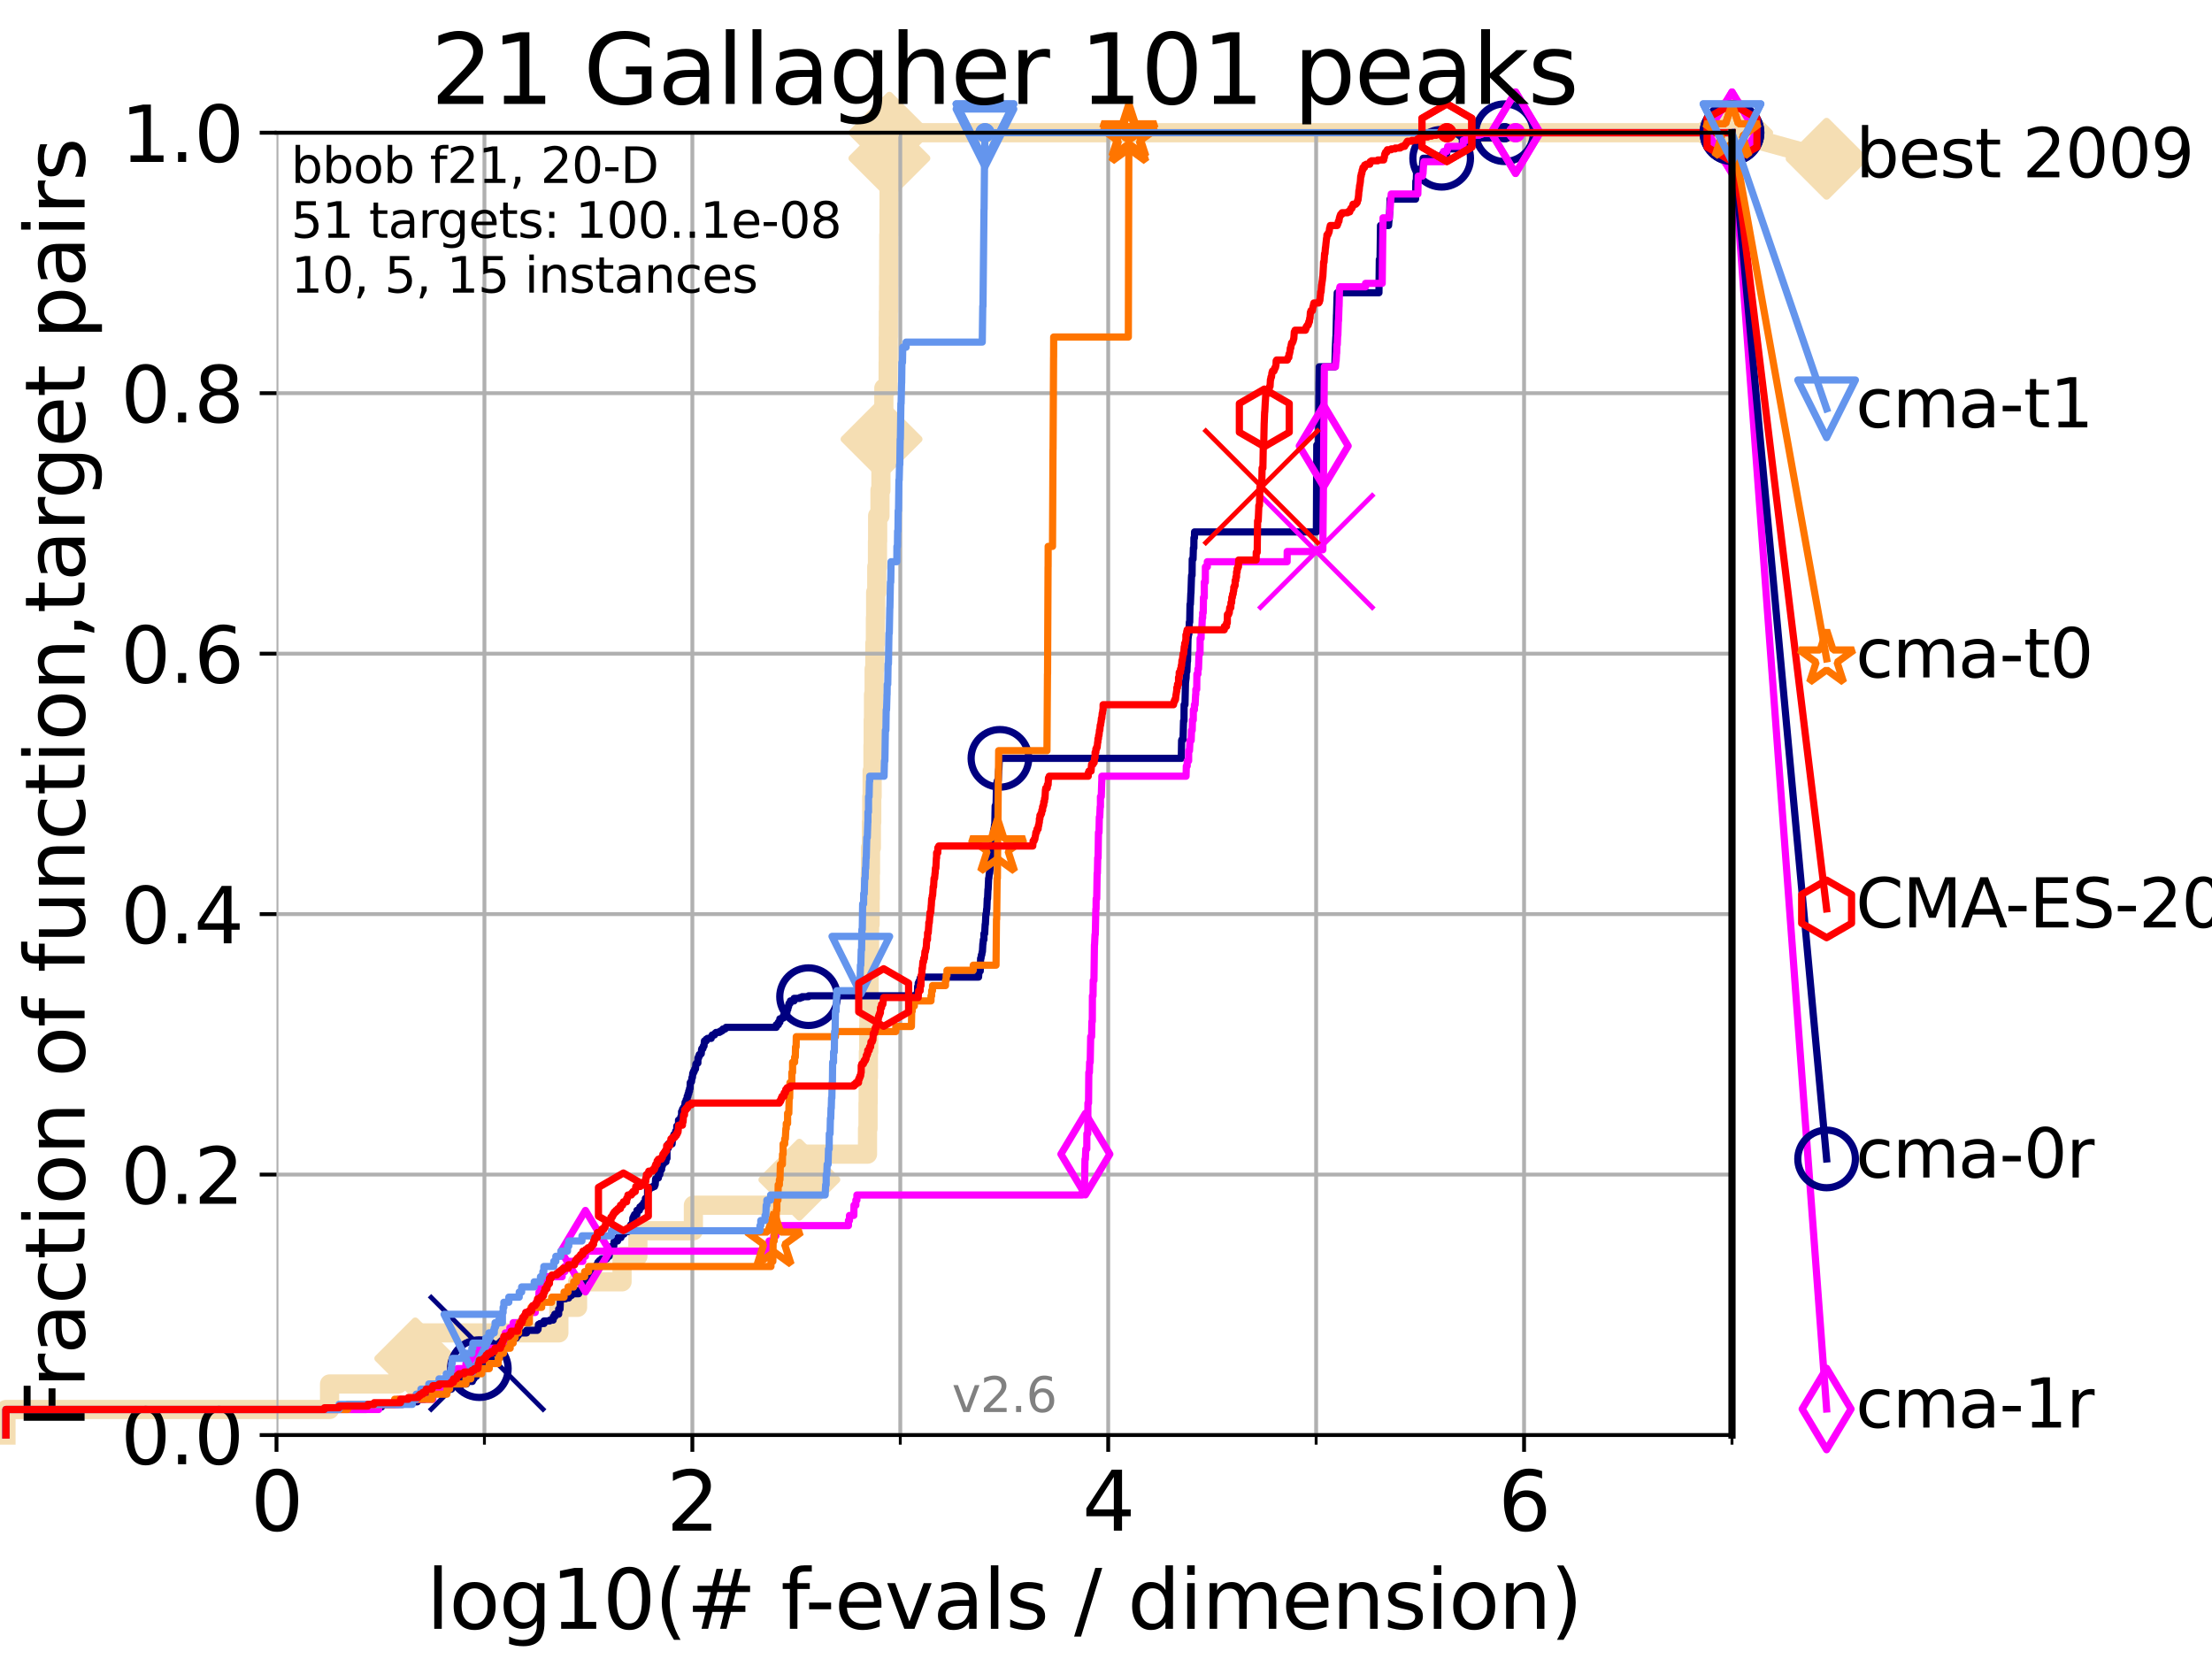 <?xml version="1.0" encoding="utf-8" standalone="no"?>
<!DOCTYPE svg PUBLIC "-//W3C//DTD SVG 1.1//EN"
  "http://www.w3.org/Graphics/SVG/1.1/DTD/svg11.dtd">
<svg xmlns:xlink="http://www.w3.org/1999/xlink" width="460.8pt" height="345.6pt" viewBox="0 0 460.8 345.6" xmlns="http://www.w3.org/2000/svg" version="1.1">
 <defs>
  <style type="text/css">*{stroke-linejoin: round; stroke-linecap: butt}</style>
 </defs>
 <g id="figure_1">
  <g id="patch_1">
   <path d="M 0 345.6 
L 460.8 345.6 
L 460.8 0 
L 0 0 
z
" style="fill: #ffffff"/>
  </g>
  <g id="axes_1">
   <g id="patch_2">
    <path d="M 57.6 298.944 
L 360.806 298.944 
L 360.806 27.648 
L 57.6 27.648 
z
" style="fill: #ffffff"/>
   </g>
   <g id="line2d_1">
    <path d="M 1.246 298.944 
L 1.246 293.624 
L 68.657 293.624 
L 68.657 288.305 
L 82.959 288.305 
L 82.959 282.985 
L 86.511 282.985 
L 86.511 277.666 
L 116.419 277.666 
L 116.419 272.346 
L 120.318 272.346 
L 120.318 267.027 
L 129.582 267.027 
L 129.582 261.707 
L 132.881 261.707 
L 132.881 256.388 
L 144.445 256.388 
L 144.445 251.068 
L 165.958 251.068 
L 165.958 245.749 
L 166.521 245.749 
L 166.521 240.429 
L 180.72 240.429 
L 180.72 235.11 
L 180.825 235.11 
L 180.825 229.79 
L 180.859 229.79 
L 180.859 224.471 
L 180.904 224.471 
L 180.904 219.151 
L 180.974 219.151 
L 180.974 213.832 
L 181.011 213.832 
L 181.011 208.512 
L 181.052 208.512 
L 181.052 203.192 
L 181.092 203.192 
L 181.092 197.873 
L 181.141 197.873 
L 181.141 192.553 
L 181.259 192.553 
L 181.259 187.234 
L 181.299 187.234 
L 181.299 181.914 
L 181.344 181.914 
L 181.344 176.595 
L 181.526 176.595 
L 181.526 171.275 
L 181.602 171.275 
L 181.602 165.956 
L 181.681 165.956 
L 181.681 160.636 
L 181.856 160.636 
L 181.856 155.317 
L 181.903 155.317 
L 181.903 149.997 
L 181.97 149.997 
L 181.97 144.678 
L 182.1 144.678 
L 182.1 139.358 
L 182.241 139.358 
L 182.241 134.039 
L 182.362 134.039 
L 182.362 128.719 
L 182.416 128.719 
L 182.416 123.4 
L 182.646 123.4 
L 182.646 118.08 
L 182.794 118.08 
L 182.794 112.76 
L 182.832 112.76 
L 182.832 107.441 
L 183.315 107.441 
L 183.315 102.121 
L 183.512 102.121 
L 183.512 96.802 
L 183.642 96.802 
L 183.642 91.482 
L 183.921 91.482 
L 183.921 86.163 
L 184.12 86.163 
L 184.12 80.843 
L 185.014 80.843 
L 185.014 75.524 
L 185.039 75.524 
L 185.039 70.204 
L 185.065 70.204 
L 185.065 64.885 
L 185.104 64.885 
L 185.104 59.565 
L 185.129 59.565 
L 185.129 54.246 
L 185.147 54.246 
L 185.147 48.926 
L 185.197 48.926 
L 185.197 43.607 
L 185.209 43.607 
L 185.209 38.287 
L 185.224 38.287 
L 185.224 32.968 
L 185.28 32.968 
L 185.28 27.648 
L 360.806 27.648 
" style="fill: none; stroke: #f5deb3; stroke-width: 4; stroke-linecap: square"/>
   </g>
   <g id="line2d_2">
    <defs>
     <path id="m2e1ca1ab9c" d="M -0 7.778 
L 7.778 0 
L 0 -7.778 
L -7.778 -0 
z
" style="stroke: #f5deb3; stroke-width: 1.5; stroke-linejoin: miter"/>
    </defs>
    <g>
     <use xlink:href="#m2e1ca1ab9c" x="86.511" y="282.985" style="fill: #f5deb3; stroke: #f5deb3; stroke-width: 1.5; stroke-linejoin: miter"/>
     <use xlink:href="#m2e1ca1ab9c" x="166.521" y="245.749" style="fill: #f5deb3; stroke: #f5deb3; stroke-width: 1.5; stroke-linejoin: miter"/>
     <use xlink:href="#m2e1ca1ab9c" x="183.642" y="91.482" style="fill: #f5deb3; stroke: #f5deb3; stroke-width: 1.5; stroke-linejoin: miter"/>
     <use xlink:href="#m2e1ca1ab9c" x="185.28" y="32.968" style="fill: #f5deb3; stroke: #f5deb3; stroke-width: 1.5; stroke-linejoin: miter"/>
     <use xlink:href="#m2e1ca1ab9c" x="185.28" y="27.648" style="fill: #f5deb3; stroke: #f5deb3; stroke-width: 1.5; stroke-linejoin: miter"/>
     <use xlink:href="#m2e1ca1ab9c" x="360.806" y="27.648" style="fill: #f5deb3; stroke: #f5deb3; stroke-width: 1.5; stroke-linejoin: miter"/>
    </g>
   </g>
   <g id="line2d_3">
    <path style="fill: none; stroke: #f5deb3; stroke-width: 4; stroke-linecap: square"/>
    <g/>
   </g>
   <g id="line2d_4">
    <path d="M 360.806 27.648 
L 380.515 33.074 
" style="fill: none; stroke: #f5deb3; stroke-width: 4; stroke-linecap: square"/>
    <g>
     <use xlink:href="#m2e1ca1ab9c" x="360.806" y="27.648" style="fill: #f5deb3; stroke: #f5deb3; stroke-width: 1.5; stroke-linejoin: miter"/>
     <use xlink:href="#m2e1ca1ab9c" x="380.515" y="33.074" style="fill: #f5deb3; stroke: #f5deb3; stroke-width: 1.5; stroke-linejoin: miter"/>
    </g>
   </g>
   <g id="matplotlib.axis_1">
    <g id="xtick_1">
     <g id="line2d_5">
      <path d="M 57.6 298.944 
L 57.6 27.648 
" clip-path="url(#pfe0cfb1e0f)" style="fill: none; stroke: #b0b0b0; stroke-width: 0.8; stroke-linecap: square"/>
     </g>
     <g id="line2d_6">
      <defs>
       <path id="m34d63eca5f" d="M 0 0 
L 0 3.5 
" style="stroke: #000000; stroke-width: 0.8"/>
      </defs>
      <g>
       <use xlink:href="#m34d63eca5f" x="57.6" y="298.944" style="stroke: #000000; stroke-width: 0.8"/>
      </g>
     </g>
     <g id="text_1">
      <!-- 0 -->
      <g transform="translate(52.192 318.861)scale(0.17 -0.17)">
       <defs>
        <path id="DejaVuSans-30" d="M 2034 4250 
Q 1547 4250 1301 3770 
Q 1056 3291 1056 2328 
Q 1056 1369 1301 889 
Q 1547 409 2034 409 
Q 2525 409 2770 889 
Q 3016 1369 3016 2328 
Q 3016 3291 2770 3770 
Q 2525 4250 2034 4250 
z
M 2034 4750 
Q 2819 4750 3233 4129 
Q 3647 3509 3647 2328 
Q 3647 1150 3233 529 
Q 2819 -91 2034 -91 
Q 1250 -91 836 529 
Q 422 1150 422 2328 
Q 422 3509 836 4129 
Q 1250 4750 2034 4750 
z
" transform="scale(0.016)"/>
       </defs>
       <use xlink:href="#DejaVuSans-30"/>
      </g>
     </g>
    </g>
    <g id="xtick_2">
     <g id="line2d_7">
      <path d="M 144.23 298.944 
L 144.23 27.648 
" clip-path="url(#pfe0cfb1e0f)" style="fill: none; stroke: #b0b0b0; stroke-width: 0.8; stroke-linecap: square"/>
     </g>
     <g id="line2d_8">
      <g>
       <use xlink:href="#m34d63eca5f" x="144.23" y="298.944" style="stroke: #000000; stroke-width: 0.8"/>
      </g>
     </g>
     <g id="text_2">
      <!-- 2 -->
      <g transform="translate(138.822 318.861)scale(0.17 -0.17)">
       <defs>
        <path id="DejaVuSans-32" d="M 1228 531 
L 3431 531 
L 3431 0 
L 469 0 
L 469 531 
Q 828 903 1448 1529 
Q 2069 2156 2228 2338 
Q 2531 2678 2651 2914 
Q 2772 3150 2772 3378 
Q 2772 3750 2511 3984 
Q 2250 4219 1831 4219 
Q 1534 4219 1204 4116 
Q 875 4013 500 3803 
L 500 4441 
Q 881 4594 1212 4672 
Q 1544 4750 1819 4750 
Q 2544 4750 2975 4387 
Q 3406 4025 3406 3419 
Q 3406 3131 3298 2873 
Q 3191 2616 2906 2266 
Q 2828 2175 2409 1742 
Q 1991 1309 1228 531 
z
" transform="scale(0.016)"/>
       </defs>
       <use xlink:href="#DejaVuSans-32"/>
      </g>
     </g>
    </g>
    <g id="xtick_3">
     <g id="line2d_9">
      <path d="M 230.861 298.944 
L 230.861 27.648 
" clip-path="url(#pfe0cfb1e0f)" style="fill: none; stroke: #b0b0b0; stroke-width: 0.8; stroke-linecap: square"/>
     </g>
     <g id="line2d_10">
      <g>
       <use xlink:href="#m34d63eca5f" x="230.861" y="298.944" style="stroke: #000000; stroke-width: 0.8"/>
      </g>
     </g>
     <g id="text_3">
      <!-- 4 -->
      <g transform="translate(225.453 318.861)scale(0.17 -0.17)">
       <defs>
        <path id="DejaVuSans-34" d="M 2419 4116 
L 825 1625 
L 2419 1625 
L 2419 4116 
z
M 2253 4666 
L 3047 4666 
L 3047 1625 
L 3713 1625 
L 3713 1100 
L 3047 1100 
L 3047 0 
L 2419 0 
L 2419 1100 
L 313 1100 
L 313 1709 
L 2253 4666 
z
" transform="scale(0.016)"/>
       </defs>
       <use xlink:href="#DejaVuSans-34"/>
      </g>
     </g>
    </g>
    <g id="xtick_4">
     <g id="line2d_11">
      <path d="M 317.491 298.944 
L 317.491 27.648 
" clip-path="url(#pfe0cfb1e0f)" style="fill: none; stroke: #b0b0b0; stroke-width: 0.8; stroke-linecap: square"/>
     </g>
     <g id="line2d_12">
      <g>
       <use xlink:href="#m34d63eca5f" x="317.491" y="298.944" style="stroke: #000000; stroke-width: 0.8"/>
      </g>
     </g>
     <g id="text_4">
      <!-- 6 -->
      <g transform="translate(312.083 318.861)scale(0.17 -0.17)">
       <defs>
        <path id="DejaVuSans-36" d="M 2113 2584 
Q 1688 2584 1439 2293 
Q 1191 2003 1191 1497 
Q 1191 994 1439 701 
Q 1688 409 2113 409 
Q 2538 409 2786 701 
Q 3034 994 3034 1497 
Q 3034 2003 2786 2293 
Q 2538 2584 2113 2584 
z
M 3366 4563 
L 3366 3988 
Q 3128 4100 2886 4159 
Q 2644 4219 2406 4219 
Q 1781 4219 1451 3797 
Q 1122 3375 1075 2522 
Q 1259 2794 1537 2939 
Q 1816 3084 2150 3084 
Q 2853 3084 3261 2657 
Q 3669 2231 3669 1497 
Q 3669 778 3244 343 
Q 2819 -91 2113 -91 
Q 1303 -91 875 529 
Q 447 1150 447 2328 
Q 447 3434 972 4092 
Q 1497 4750 2381 4750 
Q 2619 4750 2861 4703 
Q 3103 4656 3366 4563 
z
" transform="scale(0.016)"/>
       </defs>
       <use xlink:href="#DejaVuSans-36"/>
      </g>
     </g>
    </g>
    <g id="xtick_5">
     <g id="line2d_13">
      <path d="M 100.915 298.944 
L 100.915 27.648 
" clip-path="url(#pfe0cfb1e0f)" style="fill: none; stroke: #b0b0b0; stroke-width: 0.8; stroke-linecap: square"/>
     </g>
     <g id="line2d_14">
      <defs>
       <path id="mfd67c93143" d="M 0 0 
L 0 2 
" style="stroke: #000000; stroke-width: 0.6"/>
      </defs>
      <g>
       <use xlink:href="#mfd67c93143" x="100.915" y="298.944" style="stroke: #000000; stroke-width: 0.6"/>
      </g>
     </g>
    </g>
    <g id="xtick_6">
     <g id="line2d_15">
      <path d="M 187.546 298.944 
L 187.546 27.648 
" clip-path="url(#pfe0cfb1e0f)" style="fill: none; stroke: #b0b0b0; stroke-width: 0.8; stroke-linecap: square"/>
     </g>
     <g id="line2d_16">
      <g>
       <use xlink:href="#mfd67c93143" x="187.546" y="298.944" style="stroke: #000000; stroke-width: 0.6"/>
      </g>
     </g>
    </g>
    <g id="xtick_7">
     <g id="line2d_17">
      <path d="M 274.176 298.944 
L 274.176 27.648 
" clip-path="url(#pfe0cfb1e0f)" style="fill: none; stroke: #b0b0b0; stroke-width: 0.8; stroke-linecap: square"/>
     </g>
     <g id="line2d_18">
      <g>
       <use xlink:href="#mfd67c93143" x="274.176" y="298.944" style="stroke: #000000; stroke-width: 0.6"/>
      </g>
     </g>
    </g>
    <g id="xtick_8">
     <g id="line2d_19">
      <path d="M 360.806 298.944 
L 360.806 27.648 
" clip-path="url(#pfe0cfb1e0f)" style="fill: none; stroke: #b0b0b0; stroke-width: 0.8; stroke-linecap: square"/>
     </g>
     <g id="line2d_20">
      <g>
       <use xlink:href="#mfd67c93143" x="360.806" y="298.944" style="stroke: #000000; stroke-width: 0.6"/>
      </g>
     </g>
    </g>
    <g id="text_5">
     <!-- log10(# f-evals / dimension) -->
     <g transform="translate(88.823 339.314)scale(0.17 -0.17)">
      <defs>
       <path id="DejaVuSans-6c" d="M 603 4863 
L 1178 4863 
L 1178 0 
L 603 0 
L 603 4863 
z
" transform="scale(0.016)"/>
       <path id="DejaVuSans-6f" d="M 1959 3097 
Q 1497 3097 1228 2736 
Q 959 2375 959 1747 
Q 959 1119 1226 758 
Q 1494 397 1959 397 
Q 2419 397 2687 759 
Q 2956 1122 2956 1747 
Q 2956 2369 2687 2733 
Q 2419 3097 1959 3097 
z
M 1959 3584 
Q 2709 3584 3137 3096 
Q 3566 2609 3566 1747 
Q 3566 888 3137 398 
Q 2709 -91 1959 -91 
Q 1206 -91 779 398 
Q 353 888 353 1747 
Q 353 2609 779 3096 
Q 1206 3584 1959 3584 
z
" transform="scale(0.016)"/>
       <path id="DejaVuSans-67" d="M 2906 1791 
Q 2906 2416 2648 2759 
Q 2391 3103 1925 3103 
Q 1463 3103 1205 2759 
Q 947 2416 947 1791 
Q 947 1169 1205 825 
Q 1463 481 1925 481 
Q 2391 481 2648 825 
Q 2906 1169 2906 1791 
z
M 3481 434 
Q 3481 -459 3084 -895 
Q 2688 -1331 1869 -1331 
Q 1566 -1331 1297 -1286 
Q 1028 -1241 775 -1147 
L 775 -588 
Q 1028 -725 1275 -790 
Q 1522 -856 1778 -856 
Q 2344 -856 2625 -561 
Q 2906 -266 2906 331 
L 2906 616 
Q 2728 306 2450 153 
Q 2172 0 1784 0 
Q 1141 0 747 490 
Q 353 981 353 1791 
Q 353 2603 747 3093 
Q 1141 3584 1784 3584 
Q 2172 3584 2450 3431 
Q 2728 3278 2906 2969 
L 2906 3500 
L 3481 3500 
L 3481 434 
z
" transform="scale(0.016)"/>
       <path id="DejaVuSans-31" d="M 794 531 
L 1825 531 
L 1825 4091 
L 703 3866 
L 703 4441 
L 1819 4666 
L 2450 4666 
L 2450 531 
L 3481 531 
L 3481 0 
L 794 0 
L 794 531 
z
" transform="scale(0.016)"/>
       <path id="DejaVuSans-28" d="M 1984 4856 
Q 1566 4138 1362 3434 
Q 1159 2731 1159 2009 
Q 1159 1288 1364 580 
Q 1569 -128 1984 -844 
L 1484 -844 
Q 1016 -109 783 600 
Q 550 1309 550 2009 
Q 550 2706 781 3412 
Q 1013 4119 1484 4856 
L 1984 4856 
z
" transform="scale(0.016)"/>
       <path id="DejaVuSans-23" d="M 3272 2816 
L 2363 2816 
L 2100 1772 
L 3016 1772 
L 3272 2816 
z
M 2803 4594 
L 2478 3297 
L 3391 3297 
L 3719 4594 
L 4219 4594 
L 3897 3297 
L 4872 3297 
L 4872 2816 
L 3775 2816 
L 3519 1772 
L 4513 1772 
L 4513 1294 
L 3397 1294 
L 3072 0 
L 2572 0 
L 2894 1294 
L 1978 1294 
L 1656 0 
L 1153 0 
L 1478 1294 
L 494 1294 
L 494 1772 
L 1594 1772 
L 1856 2816 
L 850 2816 
L 850 3297 
L 1978 3297 
L 2297 4594 
L 2803 4594 
z
" transform="scale(0.016)"/>
       <path id="DejaVuSans-20" transform="scale(0.016)"/>
       <path id="DejaVuSans-66" d="M 2375 4863 
L 2375 4384 
L 1825 4384 
Q 1516 4384 1395 4259 
Q 1275 4134 1275 3809 
L 1275 3500 
L 2222 3500 
L 2222 3053 
L 1275 3053 
L 1275 0 
L 697 0 
L 697 3053 
L 147 3053 
L 147 3500 
L 697 3500 
L 697 3744 
Q 697 4328 969 4595 
Q 1241 4863 1831 4863 
L 2375 4863 
z
" transform="scale(0.016)"/>
       <path id="DejaVuSans-2d" d="M 313 2009 
L 1997 2009 
L 1997 1497 
L 313 1497 
L 313 2009 
z
" transform="scale(0.016)"/>
       <path id="DejaVuSans-65" d="M 3597 1894 
L 3597 1613 
L 953 1613 
Q 991 1019 1311 708 
Q 1631 397 2203 397 
Q 2534 397 2845 478 
Q 3156 559 3463 722 
L 3463 178 
Q 3153 47 2828 -22 
Q 2503 -91 2169 -91 
Q 1331 -91 842 396 
Q 353 884 353 1716 
Q 353 2575 817 3079 
Q 1281 3584 2069 3584 
Q 2775 3584 3186 3129 
Q 3597 2675 3597 1894 
z
M 3022 2063 
Q 3016 2534 2758 2815 
Q 2500 3097 2075 3097 
Q 1594 3097 1305 2825 
Q 1016 2553 972 2059 
L 3022 2063 
z
" transform="scale(0.016)"/>
       <path id="DejaVuSans-76" d="M 191 3500 
L 800 3500 
L 1894 563 
L 2988 3500 
L 3597 3500 
L 2284 0 
L 1503 0 
L 191 3500 
z
" transform="scale(0.016)"/>
       <path id="DejaVuSans-61" d="M 2194 1759 
Q 1497 1759 1228 1600 
Q 959 1441 959 1056 
Q 959 750 1161 570 
Q 1363 391 1709 391 
Q 2188 391 2477 730 
Q 2766 1069 2766 1631 
L 2766 1759 
L 2194 1759 
z
M 3341 1997 
L 3341 0 
L 2766 0 
L 2766 531 
Q 2569 213 2275 61 
Q 1981 -91 1556 -91 
Q 1019 -91 701 211 
Q 384 513 384 1019 
Q 384 1609 779 1909 
Q 1175 2209 1959 2209 
L 2766 2209 
L 2766 2266 
Q 2766 2663 2505 2880 
Q 2244 3097 1772 3097 
Q 1472 3097 1187 3025 
Q 903 2953 641 2809 
L 641 3341 
Q 956 3463 1253 3523 
Q 1550 3584 1831 3584 
Q 2591 3584 2966 3190 
Q 3341 2797 3341 1997 
z
" transform="scale(0.016)"/>
       <path id="DejaVuSans-73" d="M 2834 3397 
L 2834 2853 
Q 2591 2978 2328 3040 
Q 2066 3103 1784 3103 
Q 1356 3103 1142 2972 
Q 928 2841 928 2578 
Q 928 2378 1081 2264 
Q 1234 2150 1697 2047 
L 1894 2003 
Q 2506 1872 2764 1633 
Q 3022 1394 3022 966 
Q 3022 478 2636 193 
Q 2250 -91 1575 -91 
Q 1294 -91 989 -36 
Q 684 19 347 128 
L 347 722 
Q 666 556 975 473 
Q 1284 391 1588 391 
Q 1994 391 2212 530 
Q 2431 669 2431 922 
Q 2431 1156 2273 1281 
Q 2116 1406 1581 1522 
L 1381 1569 
Q 847 1681 609 1914 
Q 372 2147 372 2553 
Q 372 3047 722 3315 
Q 1072 3584 1716 3584 
Q 2034 3584 2315 3537 
Q 2597 3491 2834 3397 
z
" transform="scale(0.016)"/>
       <path id="DejaVuSans-2f" d="M 1625 4666 
L 2156 4666 
L 531 -594 
L 0 -594 
L 1625 4666 
z
" transform="scale(0.016)"/>
       <path id="DejaVuSans-64" d="M 2906 2969 
L 2906 4863 
L 3481 4863 
L 3481 0 
L 2906 0 
L 2906 525 
Q 2725 213 2448 61 
Q 2172 -91 1784 -91 
Q 1150 -91 751 415 
Q 353 922 353 1747 
Q 353 2572 751 3078 
Q 1150 3584 1784 3584 
Q 2172 3584 2448 3432 
Q 2725 3281 2906 2969 
z
M 947 1747 
Q 947 1113 1208 752 
Q 1469 391 1925 391 
Q 2381 391 2643 752 
Q 2906 1113 2906 1747 
Q 2906 2381 2643 2742 
Q 2381 3103 1925 3103 
Q 1469 3103 1208 2742 
Q 947 2381 947 1747 
z
" transform="scale(0.016)"/>
       <path id="DejaVuSans-69" d="M 603 3500 
L 1178 3500 
L 1178 0 
L 603 0 
L 603 3500 
z
M 603 4863 
L 1178 4863 
L 1178 4134 
L 603 4134 
L 603 4863 
z
" transform="scale(0.016)"/>
       <path id="DejaVuSans-6d" d="M 3328 2828 
Q 3544 3216 3844 3400 
Q 4144 3584 4550 3584 
Q 5097 3584 5394 3201 
Q 5691 2819 5691 2113 
L 5691 0 
L 5113 0 
L 5113 2094 
Q 5113 2597 4934 2840 
Q 4756 3084 4391 3084 
Q 3944 3084 3684 2787 
Q 3425 2491 3425 1978 
L 3425 0 
L 2847 0 
L 2847 2094 
Q 2847 2600 2669 2842 
Q 2491 3084 2119 3084 
Q 1678 3084 1418 2786 
Q 1159 2488 1159 1978 
L 1159 0 
L 581 0 
L 581 3500 
L 1159 3500 
L 1159 2956 
Q 1356 3278 1631 3431 
Q 1906 3584 2284 3584 
Q 2666 3584 2933 3390 
Q 3200 3197 3328 2828 
z
" transform="scale(0.016)"/>
       <path id="DejaVuSans-6e" d="M 3513 2113 
L 3513 0 
L 2938 0 
L 2938 2094 
Q 2938 2591 2744 2837 
Q 2550 3084 2163 3084 
Q 1697 3084 1428 2787 
Q 1159 2491 1159 1978 
L 1159 0 
L 581 0 
L 581 3500 
L 1159 3500 
L 1159 2956 
Q 1366 3272 1645 3428 
Q 1925 3584 2291 3584 
Q 2894 3584 3203 3211 
Q 3513 2838 3513 2113 
z
" transform="scale(0.016)"/>
       <path id="DejaVuSans-29" d="M 513 4856 
L 1013 4856 
Q 1481 4119 1714 3412 
Q 1947 2706 1947 2009 
Q 1947 1309 1714 600 
Q 1481 -109 1013 -844 
L 513 -844 
Q 928 -128 1133 580 
Q 1338 1288 1338 2009 
Q 1338 2731 1133 3434 
Q 928 4138 513 4856 
z
" transform="scale(0.016)"/>
      </defs>
      <use xlink:href="#DejaVuSans-6c"/>
      <use xlink:href="#DejaVuSans-6f" x="27.783"/>
      <use xlink:href="#DejaVuSans-67" x="88.965"/>
      <use xlink:href="#DejaVuSans-31" x="152.441"/>
      <use xlink:href="#DejaVuSans-30" x="216.064"/>
      <use xlink:href="#DejaVuSans-28" x="279.688"/>
      <use xlink:href="#DejaVuSans-23" x="318.701"/>
      <use xlink:href="#DejaVuSans-20" x="402.49"/>
      <use xlink:href="#DejaVuSans-66" x="434.277"/>
      <use xlink:href="#DejaVuSans-2d" x="463.982"/>
      <use xlink:href="#DejaVuSans-65" x="500.066"/>
      <use xlink:href="#DejaVuSans-76" x="561.59"/>
      <use xlink:href="#DejaVuSans-61" x="620.77"/>
      <use xlink:href="#DejaVuSans-6c" x="682.049"/>
      <use xlink:href="#DejaVuSans-73" x="709.832"/>
      <use xlink:href="#DejaVuSans-20" x="761.932"/>
      <use xlink:href="#DejaVuSans-2f" x="793.719"/>
      <use xlink:href="#DejaVuSans-20" x="827.41"/>
      <use xlink:href="#DejaVuSans-64" x="859.197"/>
      <use xlink:href="#DejaVuSans-69" x="922.674"/>
      <use xlink:href="#DejaVuSans-6d" x="950.457"/>
      <use xlink:href="#DejaVuSans-65" x="1047.869"/>
      <use xlink:href="#DejaVuSans-6e" x="1109.393"/>
      <use xlink:href="#DejaVuSans-73" x="1172.771"/>
      <use xlink:href="#DejaVuSans-69" x="1224.871"/>
      <use xlink:href="#DejaVuSans-6f" x="1252.654"/>
      <use xlink:href="#DejaVuSans-6e" x="1313.836"/>
      <use xlink:href="#DejaVuSans-29" x="1377.215"/>
     </g>
    </g>
   </g>
   <g id="matplotlib.axis_2">
    <g id="ytick_1">
     <g id="line2d_21">
      <path d="M 57.6 298.944 
L 360.806 298.944 
" clip-path="url(#pfe0cfb1e0f)" style="fill: none; stroke: #b0b0b0; stroke-width: 0.8; stroke-linecap: square"/>
     </g>
     <g id="line2d_22">
      <defs>
       <path id="mdcd0472b47" d="M 0 0 
L -3.5 0 
" style="stroke: #000000; stroke-width: 0.8"/>
      </defs>
      <g>
       <use xlink:href="#mdcd0472b47" x="57.6" y="298.944" style="stroke: #000000; stroke-width: 0.8"/>
      </g>
     </g>
     <g id="text_6">
      <!-- 0.0 -->
      <g transform="translate(25.155 305.023)scale(0.16 -0.16)">
       <defs>
        <path id="DejaVuSans-2e" d="M 684 794 
L 1344 794 
L 1344 0 
L 684 0 
L 684 794 
z
" transform="scale(0.016)"/>
       </defs>
       <use xlink:href="#DejaVuSans-30"/>
       <use xlink:href="#DejaVuSans-2e" x="63.623"/>
       <use xlink:href="#DejaVuSans-30" x="95.41"/>
      </g>
     </g>
    </g>
    <g id="ytick_2">
     <g id="line2d_23">
      <path d="M 57.6 244.685 
L 360.806 244.685 
" clip-path="url(#pfe0cfb1e0f)" style="fill: none; stroke: #b0b0b0; stroke-width: 0.8; stroke-linecap: square"/>
     </g>
     <g id="line2d_24">
      <g>
       <use xlink:href="#mdcd0472b47" x="57.6" y="244.685" style="stroke: #000000; stroke-width: 0.8"/>
      </g>
     </g>
     <g id="text_7">
      <!-- 0.2 -->
      <g transform="translate(25.155 250.764)scale(0.16 -0.16)">
       <use xlink:href="#DejaVuSans-30"/>
       <use xlink:href="#DejaVuSans-2e" x="63.623"/>
       <use xlink:href="#DejaVuSans-32" x="95.41"/>
      </g>
     </g>
    </g>
    <g id="ytick_3">
     <g id="line2d_25">
      <path d="M 57.6 190.426 
L 360.806 190.426 
" clip-path="url(#pfe0cfb1e0f)" style="fill: none; stroke: #b0b0b0; stroke-width: 0.8; stroke-linecap: square"/>
     </g>
     <g id="line2d_26">
      <g>
       <use xlink:href="#mdcd0472b47" x="57.6" y="190.426" style="stroke: #000000; stroke-width: 0.8"/>
      </g>
     </g>
     <g id="text_8">
      <!-- 0.4 -->
      <g transform="translate(25.155 196.504)scale(0.16 -0.16)">
       <use xlink:href="#DejaVuSans-30"/>
       <use xlink:href="#DejaVuSans-2e" x="63.623"/>
       <use xlink:href="#DejaVuSans-34" x="95.41"/>
      </g>
     </g>
    </g>
    <g id="ytick_4">
     <g id="line2d_27">
      <path d="M 57.6 136.166 
L 360.806 136.166 
" clip-path="url(#pfe0cfb1e0f)" style="fill: none; stroke: #b0b0b0; stroke-width: 0.8; stroke-linecap: square"/>
     </g>
     <g id="line2d_28">
      <g>
       <use xlink:href="#mdcd0472b47" x="57.6" y="136.166" style="stroke: #000000; stroke-width: 0.8"/>
      </g>
     </g>
     <g id="text_9">
      <!-- 0.6 -->
      <g transform="translate(25.155 142.245)scale(0.16 -0.16)">
       <use xlink:href="#DejaVuSans-30"/>
       <use xlink:href="#DejaVuSans-2e" x="63.623"/>
       <use xlink:href="#DejaVuSans-36" x="95.41"/>
      </g>
     </g>
    </g>
    <g id="ytick_5">
     <g id="line2d_29">
      <path d="M 57.6 81.907 
L 360.806 81.907 
" clip-path="url(#pfe0cfb1e0f)" style="fill: none; stroke: #b0b0b0; stroke-width: 0.8; stroke-linecap: square"/>
     </g>
     <g id="line2d_30">
      <g>
       <use xlink:href="#mdcd0472b47" x="57.6" y="81.907" style="stroke: #000000; stroke-width: 0.8"/>
      </g>
     </g>
     <g id="text_10">
      <!-- 0.8 -->
      <g transform="translate(25.155 87.986)scale(0.16 -0.16)">
       <defs>
        <path id="DejaVuSans-38" d="M 2034 2216 
Q 1584 2216 1326 1975 
Q 1069 1734 1069 1313 
Q 1069 891 1326 650 
Q 1584 409 2034 409 
Q 2484 409 2743 651 
Q 3003 894 3003 1313 
Q 3003 1734 2745 1975 
Q 2488 2216 2034 2216 
z
M 1403 2484 
Q 997 2584 770 2862 
Q 544 3141 544 3541 
Q 544 4100 942 4425 
Q 1341 4750 2034 4750 
Q 2731 4750 3128 4425 
Q 3525 4100 3525 3541 
Q 3525 3141 3298 2862 
Q 3072 2584 2669 2484 
Q 3125 2378 3379 2068 
Q 3634 1759 3634 1313 
Q 3634 634 3220 271 
Q 2806 -91 2034 -91 
Q 1263 -91 848 271 
Q 434 634 434 1313 
Q 434 1759 690 2068 
Q 947 2378 1403 2484 
z
M 1172 3481 
Q 1172 3119 1398 2916 
Q 1625 2713 2034 2713 
Q 2441 2713 2670 2916 
Q 2900 3119 2900 3481 
Q 2900 3844 2670 4047 
Q 2441 4250 2034 4250 
Q 1625 4250 1398 4047 
Q 1172 3844 1172 3481 
z
" transform="scale(0.016)"/>
       </defs>
       <use xlink:href="#DejaVuSans-30"/>
       <use xlink:href="#DejaVuSans-2e" x="63.623"/>
       <use xlink:href="#DejaVuSans-38" x="95.41"/>
      </g>
     </g>
    </g>
    <g id="ytick_6">
     <g id="line2d_31">
      <path d="M 57.6 27.648 
L 360.806 27.648 
" clip-path="url(#pfe0cfb1e0f)" style="fill: none; stroke: #b0b0b0; stroke-width: 0.8; stroke-linecap: square"/>
     </g>
     <g id="line2d_32">
      <g>
       <use xlink:href="#mdcd0472b47" x="57.6" y="27.648" style="stroke: #000000; stroke-width: 0.8"/>
      </g>
     </g>
     <g id="text_11">
      <!-- 1.0 -->
      <g transform="translate(25.155 33.727)scale(0.16 -0.16)">
       <use xlink:href="#DejaVuSans-31"/>
       <use xlink:href="#DejaVuSans-2e" x="63.623"/>
       <use xlink:href="#DejaVuSans-30" x="95.41"/>
      </g>
     </g>
    </g>
    <g id="text_12">
     <!-- Fraction of function,target pairs -->
     <g transform="translate(17.62 297.681)rotate(-90)scale(0.17 -0.17)">
      <defs>
       <path id="DejaVuSans-46" d="M 628 4666 
L 3309 4666 
L 3309 4134 
L 1259 4134 
L 1259 2759 
L 3109 2759 
L 3109 2228 
L 1259 2228 
L 1259 0 
L 628 0 
L 628 4666 
z
" transform="scale(0.016)"/>
       <path id="DejaVuSans-72" d="M 2631 2963 
Q 2534 3019 2420 3045 
Q 2306 3072 2169 3072 
Q 1681 3072 1420 2755 
Q 1159 2438 1159 1844 
L 1159 0 
L 581 0 
L 581 3500 
L 1159 3500 
L 1159 2956 
Q 1341 3275 1631 3429 
Q 1922 3584 2338 3584 
Q 2397 3584 2469 3576 
Q 2541 3569 2628 3553 
L 2631 2963 
z
" transform="scale(0.016)"/>
       <path id="DejaVuSans-63" d="M 3122 3366 
L 3122 2828 
Q 2878 2963 2633 3030 
Q 2388 3097 2138 3097 
Q 1578 3097 1268 2742 
Q 959 2388 959 1747 
Q 959 1106 1268 751 
Q 1578 397 2138 397 
Q 2388 397 2633 464 
Q 2878 531 3122 666 
L 3122 134 
Q 2881 22 2623 -34 
Q 2366 -91 2075 -91 
Q 1284 -91 818 406 
Q 353 903 353 1747 
Q 353 2603 823 3093 
Q 1294 3584 2113 3584 
Q 2378 3584 2631 3529 
Q 2884 3475 3122 3366 
z
" transform="scale(0.016)"/>
       <path id="DejaVuSans-74" d="M 1172 4494 
L 1172 3500 
L 2356 3500 
L 2356 3053 
L 1172 3053 
L 1172 1153 
Q 1172 725 1289 603 
Q 1406 481 1766 481 
L 2356 481 
L 2356 0 
L 1766 0 
Q 1100 0 847 248 
Q 594 497 594 1153 
L 594 3053 
L 172 3053 
L 172 3500 
L 594 3500 
L 594 4494 
L 1172 4494 
z
" transform="scale(0.016)"/>
       <path id="DejaVuSans-75" d="M 544 1381 
L 544 3500 
L 1119 3500 
L 1119 1403 
Q 1119 906 1312 657 
Q 1506 409 1894 409 
Q 2359 409 2629 706 
Q 2900 1003 2900 1516 
L 2900 3500 
L 3475 3500 
L 3475 0 
L 2900 0 
L 2900 538 
Q 2691 219 2414 64 
Q 2138 -91 1772 -91 
Q 1169 -91 856 284 
Q 544 659 544 1381 
z
M 1991 3584 
L 1991 3584 
z
" transform="scale(0.016)"/>
       <path id="DejaVuSans-2c" d="M 750 794 
L 1409 794 
L 1409 256 
L 897 -744 
L 494 -744 
L 750 256 
L 750 794 
z
" transform="scale(0.016)"/>
       <path id="DejaVuSans-70" d="M 1159 525 
L 1159 -1331 
L 581 -1331 
L 581 3500 
L 1159 3500 
L 1159 2969 
Q 1341 3281 1617 3432 
Q 1894 3584 2278 3584 
Q 2916 3584 3314 3078 
Q 3713 2572 3713 1747 
Q 3713 922 3314 415 
Q 2916 -91 2278 -91 
Q 1894 -91 1617 61 
Q 1341 213 1159 525 
z
M 3116 1747 
Q 3116 2381 2855 2742 
Q 2594 3103 2138 3103 
Q 1681 3103 1420 2742 
Q 1159 2381 1159 1747 
Q 1159 1113 1420 752 
Q 1681 391 2138 391 
Q 2594 391 2855 752 
Q 3116 1113 3116 1747 
z
" transform="scale(0.016)"/>
      </defs>
      <use xlink:href="#DejaVuSans-46"/>
      <use xlink:href="#DejaVuSans-72" x="50.27"/>
      <use xlink:href="#DejaVuSans-61" x="91.383"/>
      <use xlink:href="#DejaVuSans-63" x="152.662"/>
      <use xlink:href="#DejaVuSans-74" x="207.643"/>
      <use xlink:href="#DejaVuSans-69" x="246.852"/>
      <use xlink:href="#DejaVuSans-6f" x="274.635"/>
      <use xlink:href="#DejaVuSans-6e" x="335.816"/>
      <use xlink:href="#DejaVuSans-20" x="399.195"/>
      <use xlink:href="#DejaVuSans-6f" x="430.982"/>
      <use xlink:href="#DejaVuSans-66" x="492.164"/>
      <use xlink:href="#DejaVuSans-20" x="527.369"/>
      <use xlink:href="#DejaVuSans-66" x="559.156"/>
      <use xlink:href="#DejaVuSans-75" x="594.361"/>
      <use xlink:href="#DejaVuSans-6e" x="657.74"/>
      <use xlink:href="#DejaVuSans-63" x="721.119"/>
      <use xlink:href="#DejaVuSans-74" x="776.1"/>
      <use xlink:href="#DejaVuSans-69" x="815.309"/>
      <use xlink:href="#DejaVuSans-6f" x="843.092"/>
      <use xlink:href="#DejaVuSans-6e" x="904.273"/>
      <use xlink:href="#DejaVuSans-2c" x="967.652"/>
      <use xlink:href="#DejaVuSans-74" x="999.439"/>
      <use xlink:href="#DejaVuSans-61" x="1038.648"/>
      <use xlink:href="#DejaVuSans-72" x="1099.928"/>
      <use xlink:href="#DejaVuSans-67" x="1139.291"/>
      <use xlink:href="#DejaVuSans-65" x="1202.768"/>
      <use xlink:href="#DejaVuSans-74" x="1264.291"/>
      <use xlink:href="#DejaVuSans-20" x="1303.5"/>
      <use xlink:href="#DejaVuSans-70" x="1335.287"/>
      <use xlink:href="#DejaVuSans-61" x="1398.764"/>
      <use xlink:href="#DejaVuSans-69" x="1460.043"/>
      <use xlink:href="#DejaVuSans-72" x="1487.826"/>
      <use xlink:href="#DejaVuSans-73" x="1528.939"/>
     </g>
    </g>
   </g>
   <g id="line2d_33">
    <defs>
     <path id="ma8186fb7ea" d="M 0 1.5 
C 0.398 1.5 0.779 1.342 1.061 1.061 
C 1.342 0.779 1.5 0.398 1.5 0 
C 1.5 -0.398 1.342 -0.779 1.061 -1.061 
C 0.779 -1.342 0.398 -1.5 0 -1.5 
C -0.398 -1.5 -0.779 -1.342 -1.061 -1.061 
C -1.342 -0.779 -1.5 -0.398 -1.5 0 
C -1.5 0.398 -1.342 0.779 -1.061 1.061 
C -0.779 1.342 -0.398 1.5 0 1.5 
z
" style="stroke: #f5deb3"/>
    </defs>
    <g>
     <use xlink:href="#ma8186fb7ea" x="185.28" y="27.648" style="fill: #f5deb3; stroke: #f5deb3"/>
     <use xlink:href="#ma8186fb7ea" x="185.28" y="27.648" style="fill: #f5deb3; stroke: #f5deb3"/>
    </g>
   </g>
   <g id="line2d_34">
    <defs>
     <path id="m09aa79481d" d="M 0 1.5 
C 0.398 1.5 0.779 1.342 1.061 1.061 
C 1.342 0.779 1.5 0.398 1.5 0 
C 1.5 -0.398 1.342 -0.779 1.061 -1.061 
C 0.779 -1.342 0.398 -1.5 0 -1.5 
C -0.398 -1.5 -0.779 -1.342 -1.061 -1.061 
C -1.342 -0.779 -1.5 -0.398 -1.5 0 
C -1.5 0.398 -1.342 0.779 -1.061 1.061 
C -0.779 1.342 -0.398 1.5 0 1.5 
z
" style="stroke: #000080"/>
    </defs>
    <g>
     <use xlink:href="#m09aa79481d" x="313.43" y="27.648" style="fill: #000080; stroke: #000080"/>
     <use xlink:href="#m09aa79481d" x="313.43" y="27.648" style="fill: #000080; stroke: #000080"/>
    </g>
   </g>
   <g id="line2d_35">
    <path d="M 1.246 298.944 
L 1.246 293.624 
L 76.285 293.624 
L 76.285 293.093 
L 79.481 293.093 
L 79.481 292.561 
L 83.912 292.561 
L 83.912 292.029 
L 86.911 292.029 
L 86.911 291.497 
L 88.432 291.497 
L 88.432 290.965 
L 88.794 290.965 
L 88.794 289.901 
L 92.812 289.901 
L 92.812 289.369 
L 94.071 289.369 
L 94.071 288.837 
L 95.876 288.837 
L 95.876 288.305 
L 97.182 288.305 
L 97.182 287.773 
L 98.403 287.773 
L 98.403 287.241 
L 98.723 287.241 
L 98.723 286.709 
L 99.244 286.709 
L 99.244 286.177 
L 99.449 286.177 
L 99.449 285.113 
L 99.851 285.113 
L 99.851 284.581 
L 101.471 284.581 
L 101.471 281.922 
L 102.963 281.922 
L 102.963 281.39 
L 103.462 281.39 
L 103.462 280.326 
L 104.886 280.326 
L 104.886 279.794 
L 105.559 279.794 
L 105.559 278.73 
L 107.578 278.73 
L 107.578 278.198 
L 107.97 278.198 
L 107.97 277.666 
L 109.698 277.666 
L 109.698 277.134 
L 111.92 277.134 
L 111.92 276.957 
L 112.077 276.957 
L 112.18 275.893 
L 112.488 275.893 
L 112.488 275.715 
L 113.333 275.715 
L 113.333 275.183 
L 114.51 275.183 
L 114.51 275.006 
L 115.227 275.006 
L 115.271 274.297 
L 115.576 274.297 
L 115.576 273.765 
L 116.378 273.765 
L 116.378 272.701 
L 116.665 272.701 
L 116.746 270.573 
L 117.81 270.573 
L 117.81 270.396 
L 118.488 270.396 
L 118.488 269.864 
L 119.07 269.864 
L 119.07 269.509 
L 120.551 269.509 
L 120.617 268.8 
L 121.266 268.8 
L 121.361 267.027 
L 121.488 267.027 
L 121.488 266.672 
L 121.613 266.672 
L 121.613 266.318 
L 122.138 266.318 
L 122.138 266.14 
L 122.289 266.14 
L 122.289 265.608 
L 122.619 265.608 
L 122.619 265.431 
L 122.825 265.431 
L 122.825 265.254 
L 123.403 265.254 
L 123.403 264.722 
L 123.601 264.722 
L 123.658 264.012 
L 124.401 264.012 
L 124.401 263.303 
L 124.562 263.303 
L 124.562 262.949 
L 124.88 262.949 
L 124.88 262.594 
L 125.297 262.594 
L 125.297 262.239 
L 126.372 262.239 
L 126.421 261.707 
L 126.899 261.707 
L 126.97 260.289 
L 127.111 260.289 
L 127.111 259.757 
L 127.55 259.757 
L 127.55 259.579 
L 127.867 259.579 
L 127.911 258.693 
L 128.067 258.693 
L 128.067 258.516 
L 128.658 258.516 
L 128.701 257.806 
L 129.355 257.806 
L 129.355 257.274 
L 129.643 257.274 
L 129.643 257.097 
L 129.967 257.097 
L 129.967 256.565 
L 130.811 256.565 
L 130.811 256.21 
L 131.229 256.21 
L 131.322 255.324 
L 131.397 255.324 
L 131.397 255.147 
L 131.747 255.147 
L 131.838 253.728 
L 132.001 253.728 
L 132.001 253.373 
L 132.163 253.373 
L 132.181 253.019 
L 132.674 253.019 
L 132.691 252.132 
L 133.205 252.132 
L 133.306 251.423 
L 133.706 251.423 
L 133.706 251.068 
L 134.096 251.068 
L 134.096 250.536 
L 134.4 250.536 
L 134.448 249.65 
L 134.746 249.65 
L 134.746 249.472 
L 134.901 249.472 
L 134.901 247.877 
L 135.253 247.877 
L 135.253 247.522 
L 135.389 247.522 
L 135.389 247.345 
L 135.967 247.345 
L 135.967 247.167 
L 136.343 247.167 
L 136.4 246.813 
L 136.485 246.813 
L 136.584 245.571 
L 136.823 245.571 
L 136.823 245.394 
L 137.154 245.394 
L 137.154 244.685 
L 137.453 244.685 
L 137.494 243.798 
L 137.708 243.798 
L 137.708 243.621 
L 137.827 243.621 
L 137.841 242.912 
L 137.972 242.912 
L 137.972 242.38 
L 138.284 242.38 
L 138.387 242.025 
L 138.731 242.025 
L 138.756 241.316 
L 138.944 241.316 
L 138.944 239.188 
L 139.216 239.188 
L 139.216 238.301 
L 140.009 238.301 
L 140.08 237.415 
L 140.162 237.415 
L 140.162 236.883 
L 140.382 236.883 
L 140.382 236.351 
L 140.737 236.351 
L 140.748 235.642 
L 140.984 235.642 
L 140.984 234.578 
L 141.162 234.578 
L 141.162 234.4 
L 141.349 234.4 
L 141.349 233.336 
L 141.815 233.336 
L 141.836 232.627 
L 141.985 232.627 
L 141.985 231.563 
L 142.196 231.563 
L 142.196 231.031 
L 142.425 231.031 
L 142.425 230.677 
L 142.621 230.677 
L 142.723 229.613 
L 142.936 229.613 
L 142.936 229.081 
L 143.156 229.081 
L 143.156 228.372 
L 143.315 228.372 
L 143.335 227.84 
L 143.482 227.84 
L 143.482 227.308 
L 143.638 227.308 
L 143.638 226.776 
L 143.754 226.776 
L 143.783 225.534 
L 143.898 225.534 
L 143.898 225.357 
L 144.051 225.357 
L 144.146 224.471 
L 144.24 224.471 
L 144.315 223.584 
L 144.445 223.584 
L 144.445 223.229 
L 144.621 223.229 
L 144.713 222.697 
L 144.878 222.697 
L 144.968 221.634 
L 145.103 221.634 
L 145.103 221.456 
L 145.38 221.456 
L 145.397 220.392 
L 145.538 220.392 
L 145.538 220.038 
L 145.669 220.038 
L 145.669 219.683 
L 145.912 219.683 
L 145.912 219.506 
L 146.083 219.506 
L 146.151 218.619 
L 146.211 218.619 
L 146.211 218.442 
L 146.429 218.442 
L 146.513 217.91 
L 146.662 217.91 
L 146.745 216.846 
L 147.119 216.846 
L 147.119 216.491 
L 147.384 216.491 
L 147.384 216.314 
L 148.155 216.314 
L 148.155 215.959 
L 148.292 215.959 
L 148.368 215.605 
L 148.845 215.605 
L 148.955 215.25 
L 149.159 215.25 
L 149.159 215.073 
L 149.862 215.073 
L 149.862 214.895 
L 150.18 214.895 
L 150.18 214.718 
L 150.486 214.718 
L 150.594 214.363 
L 151.064 214.363 
L 151.064 214.186 
L 151.246 214.186 
L 151.246 214.009 
L 161.707 214.009 
L 161.707 213.477 
L 162.143 213.477 
L 162.143 212.945 
L 162.457 212.945 
L 162.457 212.236 
L 162.877 212.236 
L 162.877 212.058 
L 163.223 212.058 
L 163.223 211.526 
L 163.683 211.526 
L 163.683 210.994 
L 163.916 210.994 
L 163.985 210.285 
L 164.113 210.285 
L 164.113 209.753 
L 164.263 209.753 
L 164.36 209.044 
L 164.584 209.044 
L 164.651 208.512 
L 165.413 208.512 
L 165.413 207.98 
L 166.63 207.98 
L 166.63 207.803 
L 167.102 207.803 
L 167.102 207.625 
L 168.439 207.625 
L 168.439 207.448 
L 191.003 207.448 
L 191.003 206.916 
L 191.124 206.916 
L 191.163 205.498 
L 191.283 205.498 
L 191.283 204.788 
L 191.441 204.788 
L 191.441 204.434 
L 191.637 204.434 
L 191.699 203.724 
L 191.854 203.724 
L 191.854 203.547 
L 203.853 203.547 
L 203.934 202.306 
L 204.199 202.306 
L 204.278 199.646 
L 204.358 199.646 
L 204.437 198.937 
L 204.516 198.937 
L 204.617 198.228 
L 204.657 198.228 
L 204.743 196.632 
L 204.773 196.632 
L 204.85 195.745 
L 204.969 195.745 
L 204.974 194.504 
L 205.122 194.504 
L 205.229 192.553 
L 205.273 192.553 
L 205.38 190.426 
L 205.452 190.426 
L 205.536 189.362 
L 205.577 189.362 
L 205.664 187.234 
L 205.727 187.234 
L 205.811 185.283 
L 205.846 185.283 
L 205.947 182.978 
L 205.991 182.978 
L 206.096 181.914 
L 206.168 181.914 
L 206.272 180.85 
L 206.294 180.85 
L 206.365 178.545 
L 206.436 178.545 
L 206.537 177.836 
L 206.594 177.836 
L 206.681 176.063 
L 206.751 176.063 
L 206.821 175.176 
L 206.874 175.176 
L 206.97 173.048 
L 206.99 173.048 
L 207.039 172.694 
L 207.108 172.694 
L 207.176 171.807 
L 207.238 171.807 
L 207.312 167.906 
L 207.373 167.906 
L 207.441 167.552 
L 207.509 167.552 
L 207.588 163.296 
L 207.655 163.296 
L 207.721 162.764 
L 207.787 162.764 
L 207.787 162.587 
L 207.956 162.587 
L 208.049 160.282 
L 208.086 160.282 
L 208.179 158.154 
L 208.301 158.154 
L 208.301 157.976 
L 246.087 157.976 
L 246.147 154.253 
L 246.203 154.253 
L 246.203 154.075 
L 246.447 154.075 
L 246.551 150.174 
L 246.648 150.174 
L 246.673 146.805 
L 246.85 146.805 
L 246.958 142.195 
L 246.966 142.195 
L 247.072 141.309 
L 247.081 141.309 
L 247.137 139.89 
L 247.247 139.89 
L 247.337 137.762 
L 247.382 137.762 
L 247.488 132.975 
L 247.504 132.975 
L 247.608 132.088 
L 247.67 132.088 
L 247.761 129.606 
L 247.836 129.606 
L 247.905 125.882 
L 247.98 125.882 
L 248.074 123.577 
L 248.098 123.577 
L 248.207 120.208 
L 248.215 120.208 
L 248.23 119.853 
L 248.327 119.853 
L 248.365 116.484 
L 248.536 116.484 
L 248.602 114.179 
L 248.696 114.179 
L 248.718 112.051 
L 248.825 112.051 
L 248.847 110.81 
L 274.226 110.81 
L 274.306 92.724 
L 274.667 92.724 
L 274.776 79.602 
L 274.78 79.602 
L 274.824 76.41 
L 278.073 76.41 
L 278.182 72.332 
L 278.185 72.332 
L 278.285 70.204 
L 278.308 70.204 
L 278.413 65.594 
L 278.425 65.594 
L 278.529 61.87 
L 278.538 61.87 
L 278.571 60.984 
L 287.26 60.984 
L 287.338 54.068 
L 287.489 54.068 
L 287.586 46.976 
L 289.26 46.976 
L 289.361 45.734 
L 289.391 45.734 
L 289.5 43.961 
L 289.503 43.961 
L 289.576 41.479 
L 294.888 41.479 
L 294.94 37.755 
L 295.04 37.755 
L 295.116 35.273 
L 296.289 35.273 
L 296.378 33.677 
L 296.404 33.677 
L 296.477 32.968 
L 300.327 32.968 
L 300.34 32.258 
L 300.459 32.258 
L 300.459 32.081 
L 301.355 32.081 
L 301.462 31.194 
L 301.478 31.194 
L 301.478 31.017 
L 304.509 31.017 
L 304.618 29.953 
L 304.623 29.953 
L 304.633 29.244 
L 305.396 29.244 
L 305.443 28.889 
L 308.034 28.889 
L 308.034 28.712 
L 310.856 28.712 
L 310.856 28.535 
L 311.464 28.535 
L 311.474 28.18 
L 313.378 28.18 
L 313.43 27.648 
L 360.806 27.648 
L 360.806 27.648 
" style="fill: none; stroke: #000080; stroke-width: 1.5; stroke-linecap: square"/>
   </g>
   <g id="line2d_36">
    <defs>
     <path id="mf07c9354d1" d="M 0 6 
C 1.591 6 3.117 5.368 4.243 4.243 
C 5.368 3.117 6 1.591 6 0 
C 6 -1.591 5.368 -3.117 4.243 -4.243 
C 3.117 -5.368 1.591 -6 0 -6 
C -1.591 -6 -3.117 -5.368 -4.243 -4.243 
C -5.368 -3.117 -6 -1.591 -6 0 
C -6 1.591 -5.368 3.117 -4.243 4.243 
C -3.117 5.368 -1.591 6 0 6 
z
" style="stroke: #000080; stroke-width: 1.5"/>
    </defs>
    <g>
     <use xlink:href="#mf07c9354d1" x="99.851" y="285.113" style="fill-opacity: 0; stroke: #000080; stroke-width: 1.5"/>
     <use xlink:href="#mf07c9354d1" x="168.439" y="207.625" style="fill-opacity: 0; stroke: #000080; stroke-width: 1.5"/>
     <use xlink:href="#mf07c9354d1" x="208.301" y="157.976" style="fill-opacity: 0; stroke: #000080; stroke-width: 1.5"/>
     <use xlink:href="#mf07c9354d1" x="300.327" y="32.968" style="fill-opacity: 0; stroke: #000080; stroke-width: 1.5"/>
     <use xlink:href="#mf07c9354d1" x="313.43" y="27.648" style="fill-opacity: 0; stroke: #000080; stroke-width: 1.5"/>
     <use xlink:href="#mf07c9354d1" x="360.806" y="27.648" style="fill-opacity: 0; stroke: #000080; stroke-width: 1.5"/>
    </g>
   </g>
   <g id="line2d_37">
    <path style="fill: none; stroke: #000080; stroke-width: 1.5; stroke-linecap: square"/>
    <g/>
   </g>
   <g id="line2d_38">
    <path d="M 101.471 281.922 
" clip-path="url(#pfe0cfb1e0f)" style="fill: none; stroke: #000080; stroke-width: 1.5; stroke-linecap: square"/>
    <defs>
     <path id="m143e025fe5" d="M -12 12 
L 12 -12 
M -12 -12 
L 12 12 
" style="stroke: #000080"/>
    </defs>
    <g clip-path="url(#pfe0cfb1e0f)">
     <use xlink:href="#m143e025fe5" x="101.471" y="281.922" style="fill: #000080; stroke: #000080"/>
    </g>
   </g>
   <g id="line2d_39">
    <defs>
     <path id="mb7dfd17c8e" d="M 0 1.5 
C 0.398 1.5 0.779 1.342 1.061 1.061 
C 1.342 0.779 1.5 0.398 1.5 0 
C 1.5 -0.398 1.342 -0.779 1.061 -1.061 
C 0.779 -1.342 0.398 -1.5 0 -1.5 
C -0.398 -1.5 -0.779 -1.342 -1.061 -1.061 
C -1.342 -0.779 -1.5 -0.398 -1.5 0 
C -1.5 0.398 -1.342 0.779 -1.061 1.061 
C -0.779 1.342 -0.398 1.5 0 1.5 
z
" style="stroke: #ff00ff"/>
    </defs>
    <g>
     <use xlink:href="#mb7dfd17c8e" x="315.724" y="27.648" style="fill: #ff00ff; stroke: #ff00ff"/>
     <use xlink:href="#mb7dfd17c8e" x="315.724" y="27.648" style="fill: #ff00ff; stroke: #ff00ff"/>
    </g>
   </g>
   <g id="line2d_40">
    <path d="M 1.246 298.944 
L 1.246 293.624 
L 78.883 293.624 
L 78.883 292.561 
L 82.959 292.561 
L 82.959 291.497 
L 90.175 291.497 
L 90.175 289.369 
L 92.52 289.369 
L 92.52 288.305 
L 93.521 288.305 
L 93.521 287.241 
L 94.339 287.241 
L 94.339 286.177 
L 95.251 286.177 
L 95.251 285.113 
L 97.067 285.113 
L 97.067 284.049 
L 97.858 284.049 
L 97.858 282.985 
L 98.617 282.985 
L 98.617 281.922 
L 99.851 281.922 
L 99.851 280.858 
L 104.579 280.858 
L 104.579 279.794 
L 104.886 279.794 
L 104.886 278.73 
L 105.263 278.73 
L 105.263 277.666 
L 106.209 277.666 
L 106.209 276.602 
L 106.906 276.602 
L 106.906 275.538 
L 109.099 275.538 
L 109.099 274.474 
L 109.58 274.474 
L 109.58 273.41 
L 111.496 273.41 
L 111.496 272.346 
L 111.709 272.346 
L 111.709 271.282 
L 112.232 271.282 
L 112.283 269.155 
L 112.589 269.155 
L 112.589 267.027 
L 113.186 267.027 
L 113.186 265.963 
L 117.108 265.963 
L 117.108 264.899 
L 117.656 264.899 
L 117.656 263.835 
L 118.414 263.835 
L 118.414 262.771 
L 121.393 262.771 
L 121.393 261.707 
L 121.954 261.707 
L 121.954 260.643 
L 159.61 260.643 
L 159.61 259.579 
L 160.215 259.579 
L 160.215 258.516 
L 161.171 258.516 
L 161.171 257.452 
L 161.632 257.452 
L 161.632 256.388 
L 162.306 256.388 
L 162.306 255.324 
L 176.746 255.324 
L 176.746 254.26 
L 176.965 254.26 
L 176.965 253.196 
L 177.869 253.196 
L 177.902 251.068 
L 178.29 251.068 
L 178.29 250.004 
L 178.509 250.004 
L 178.509 248.94 
L 225.463 248.94 
L 225.463 247.877 
L 225.797 247.877 
L 225.797 246.813 
L 225.939 246.813 
L 226.019 241.493 
L 226.103 241.493 
L 226.194 239.365 
L 226.396 239.365 
L 226.413 236.174 
L 226.594 236.174 
L 226.634 229.79 
L 226.762 229.79 
L 226.821 223.407 
L 226.944 223.407 
L 226.99 221.279 
L 227.108 221.279 
L 227.21 215.959 
L 227.401 215.959 
L 227.462 212.768 
L 227.547 212.768 
L 227.571 207.448 
L 227.7 207.448 
L 227.736 204.256 
L 227.889 204.256 
L 227.991 196.809 
L 228.018 196.809 
L 228.112 194.681 
L 228.172 194.681 
L 228.283 189.362 
L 228.332 189.362 
L 228.349 187.234 
L 228.464 187.234 
L 228.552 181.914 
L 228.608 181.914 
L 228.669 178.723 
L 228.753 178.723 
L 228.829 173.403 
L 228.946 173.403 
L 229.007 170.211 
L 229.097 170.211 
L 229.179 168.084 
L 229.242 168.084 
L 229.242 165.956 
L 229.415 165.956 
L 229.517 162.764 
L 229.533 162.764 
L 229.533 161.7 
L 247.075 161.7 
L 247.134 159.572 
L 247.318 159.572 
L 247.318 158.508 
L 247.614 158.508 
L 247.614 156.381 
L 247.793 156.381 
L 247.897 154.253 
L 248.145 154.253 
L 248.216 152.125 
L 248.358 152.125 
L 248.407 149.997 
L 248.577 149.997 
L 248.594 147.869 
L 248.818 147.869 
L 248.818 146.805 
L 248.964 146.805 
L 249.071 144.678 
L 249.113 144.678 
L 249.113 143.614 
L 249.296 143.614 
L 249.334 140.422 
L 249.55 140.422 
L 249.55 139.358 
L 249.669 139.358 
L 249.775 136.166 
L 249.986 136.166 
L 250.009 132.975 
L 250.213 132.975 
L 250.237 130.847 
L 250.372 130.847 
L 250.46 128.719 
L 250.537 128.719 
L 250.537 127.655 
L 250.653 127.655 
L 250.705 124.463 
L 250.875 124.463 
L 250.876 121.272 
L 251.09 121.272 
L 251.108 118.08 
L 251.507 118.08 
L 251.507 117.016 
L 268.136 117.016 
L 268.146 114.888 
L 274.218 114.888 
L 274.218 114.534 
L 275.567 114.534 
L 275.678 103.54 
L 275.679 103.54 
L 275.784 87.936 
L 275.793 87.936 
L 275.886 76.41 
L 278.203 76.41 
L 278.308 75.169 
L 278.339 75.169 
L 278.427 73.573 
L 278.456 73.573 
L 278.5 71.8 
L 278.58 71.8 
L 278.657 69.85 
L 278.699 69.85 
L 278.801 66.835 
L 278.841 66.835 
L 278.939 63.821 
L 278.954 63.821 
L 279.044 60.097 
L 279.135 60.097 
L 279.135 59.742 
L 284.462 59.742 
L 284.462 59.033 
L 287.939 59.033 
L 288.049 49.458 
L 288.051 49.458 
L 288.107 45.38 
L 289.437 45.38 
L 289.52 43.784 
L 289.572 43.784 
L 289.679 42.011 
L 289.709 42.011 
L 289.816 40.415 
L 295.362 40.415 
L 295.441 36.691 
L 296.322 36.691 
L 296.405 36.159 
L 296.436 36.159 
L 296.533 34.563 
L 296.554 34.563 
L 296.627 33.677 
L 300.657 33.677 
L 300.719 31.549 
L 301.399 31.549 
L 301.44 31.194 
L 301.516 31.194 
L 301.589 30.485 
L 304.783 30.485 
L 304.832 29.244 
L 305.497 29.244 
L 305.557 28.18 
L 308.156 28.18 
L 308.156 28.003 
L 308.654 28.003 
L 308.654 27.825 
L 315.724 27.825 
L 315.724 27.648 
L 360.806 27.648 
L 360.806 27.648 
" style="fill: none; stroke: #ff00ff; stroke-width: 1.5; stroke-linecap: square"/>
   </g>
   <g id="line2d_41">
    <defs>
     <path id="m98d3f071b5" d="M -0 8.485 
L 5.091 0 
L 0 -8.485 
L -5.091 -0 
z
" style="stroke: #ff00ff; stroke-width: 1.5; stroke-linejoin: miter"/>
    </defs>
    <g>
     <use xlink:href="#m98d3f071b5" x="121.954" y="260.643" style="fill-opacity: 0; stroke: #ff00ff; stroke-width: 1.5; stroke-linejoin: miter"/>
     <use xlink:href="#m98d3f071b5" x="226.103" y="240.429" style="fill-opacity: 0; stroke: #ff00ff; stroke-width: 1.5; stroke-linejoin: miter"/>
     <use xlink:href="#m98d3f071b5" x="275.756" y="92.901" style="fill-opacity: 0; stroke: #ff00ff; stroke-width: 1.5; stroke-linejoin: miter"/>
     <use xlink:href="#m98d3f071b5" x="315.724" y="27.648" style="fill-opacity: 0; stroke: #ff00ff; stroke-width: 1.5; stroke-linejoin: miter"/>
     <use xlink:href="#m98d3f071b5" x="315.724" y="27.648" style="fill-opacity: 0; stroke: #ff00ff; stroke-width: 1.5; stroke-linejoin: miter"/>
     <use xlink:href="#m98d3f071b5" x="360.806" y="27.648" style="fill-opacity: 0; stroke: #ff00ff; stroke-width: 1.5; stroke-linejoin: miter"/>
    </g>
   </g>
   <g id="line2d_42">
    <path style="fill: none; stroke: #ff00ff; stroke-width: 1.5; stroke-linecap: square"/>
    <g/>
   </g>
   <g id="line2d_43">
    <path d="M 274.213 114.888 
" clip-path="url(#pfe0cfb1e0f)" style="fill: none; stroke: #ff00ff; stroke-width: 1.5; stroke-linecap: square"/>
    <defs>
     <path id="mb16498cc96" d="M -12 12 
L 12 -12 
M -12 -12 
L 12 12 
" style="stroke: #ff00ff"/>
    </defs>
    <g clip-path="url(#pfe0cfb1e0f)">
     <use xlink:href="#mb16498cc96" x="274.213" y="114.888" style="fill: #ff00ff; stroke: #ff00ff"/>
    </g>
   </g>
   <g id="line2d_44">
    <defs>
     <path id="mb4b238454f" d="M 0 1.5 
C 0.398 1.5 0.779 1.342 1.061 1.061 
C 1.342 0.779 1.5 0.398 1.5 0 
C 1.5 -0.398 1.342 -0.779 1.061 -1.061 
C 0.779 -1.342 0.398 -1.5 0 -1.5 
C -0.398 -1.5 -0.779 -1.342 -1.061 -1.061 
C -1.342 -0.779 -1.5 -0.398 -1.5 0 
C -1.5 0.398 -1.342 0.779 -1.061 1.061 
C -0.779 1.342 -0.398 1.5 0 1.5 
z
" style="stroke: #ff7500"/>
    </defs>
    <g>
     <use xlink:href="#mb4b238454f" x="235.169" y="27.648" style="fill: #ff7500; stroke: #ff7500"/>
     <use xlink:href="#mb4b238454f" x="235.169" y="27.648" style="fill: #ff7500; stroke: #ff7500"/>
    </g>
   </g>
   <g id="line2d_45">
    <path d="M 1.246 298.944 
L 1.246 293.624 
L 72.432 293.624 
L 72.432 292.561 
L 82.212 292.561 
L 82.212 291.497 
L 90.008 291.497 
L 90.008 290.433 
L 93.099 290.433 
L 93.099 289.369 
L 93.66 289.369 
L 93.66 288.305 
L 97.067 288.305 
L 97.067 287.241 
L 98.078 287.241 
L 98.078 286.177 
L 100.342 286.177 
L 100.342 285.113 
L 101.922 285.113 
L 101.922 284.049 
L 103.788 284.049 
L 103.788 282.985 
L 104.029 282.985 
L 104.029 281.922 
L 104.886 281.922 
L 104.886 280.858 
L 106.28 280.858 
L 106.28 279.794 
L 106.906 279.794 
L 106.906 278.73 
L 107.312 278.73 
L 107.312 277.666 
L 108.034 277.666 
L 108.034 276.602 
L 108.163 276.602 
L 108.163 275.538 
L 110.278 275.538 
L 110.278 273.41 
L 110.618 273.41 
L 110.618 272.346 
L 112.84 272.346 
L 112.84 271.282 
L 114.917 271.282 
L 114.917 270.219 
L 117.501 270.219 
L 117.501 269.155 
L 118.339 269.155 
L 118.339 268.091 
L 119.495 268.091 
L 119.495 267.027 
L 120.115 267.027 
L 120.115 265.963 
L 121.8 265.963 
L 121.8 264.899 
L 122.619 264.899 
L 122.619 263.835 
L 160.605 263.835 
L 160.605 262.771 
L 160.999 262.771 
L 161.06 258.516 
L 161.271 258.516 
L 161.331 256.388 
L 161.565 256.388 
L 161.565 255.324 
L 161.68 255.324 
L 161.718 252.132 
L 161.825 252.132 
L 161.84 250.004 
L 162.063 250.004 
L 162.111 246.813 
L 162.36 246.813 
L 162.36 245.749 
L 162.478 245.749 
L 162.567 242.557 
L 162.985 242.557 
L 163.016 240.429 
L 163.137 240.429 
L 163.137 238.301 
L 163.468 238.301 
L 163.468 237.237 
L 163.602 237.237 
L 163.71 235.11 
L 163.796 235.11 
L 163.796 234.046 
L 164.07 234.046 
L 164.07 231.918 
L 164.324 231.918 
L 164.398 228.726 
L 164.498 228.726 
L 164.562 225.534 
L 164.953 225.534 
L 164.953 223.407 
L 165.109 223.407 
L 165.109 221.279 
L 165.535 221.279 
L 165.535 220.215 
L 165.68 220.215 
L 165.725 218.087 
L 165.845 218.087 
L 165.88 215.959 
L 174.036 215.959 
L 174.036 214.895 
L 186.613 214.895 
L 186.613 213.832 
L 189.863 213.832 
L 189.925 210.64 
L 190.036 210.64 
L 190.036 209.576 
L 190.466 209.576 
L 190.466 208.512 
L 193.944 208.512 
L 193.944 207.448 
L 194.078 207.448 
L 194.078 206.384 
L 194.258 206.384 
L 194.258 205.32 
L 196.96 205.32 
L 196.96 204.256 
L 197.098 204.256 
L 197.098 203.192 
L 197.275 203.192 
L 197.275 202.129 
L 202.743 202.129 
L 202.743 201.065 
L 207.49 201.065 
L 207.584 191.49 
L 207.625 191.49 
L 207.72 182.978 
L 207.774 182.978 
L 207.872 171.275 
L 207.889 171.275 
L 207.982 160.636 
L 208.004 160.636 
L 208.042 156.381 
L 218.102 156.381 
L 218.209 140.422 
L 218.226 140.422 
L 218.328 118.08 
L 218.339 118.08 
L 218.351 113.824 
L 219.258 113.824 
L 219.359 93.61 
L 219.372 93.61 
L 219.478 74.46 
L 219.486 74.46 
L 219.503 70.204 
L 235.055 70.204 
L 235.161 28.712 
L 235.169 28.712 
L 235.169 27.648 
L 360.806 27.648 
L 360.806 27.648 
" style="fill: none; stroke: #ff7500; stroke-width: 1.5; stroke-linecap: square"/>
   </g>
   <g id="line2d_46">
    <defs>
     <path id="me92409aa4e" d="M 0 -6 
L -1.347 -1.854 
L -5.706 -1.854 
L -2.18 0.708 
L -3.527 4.854 
L -0 2.292 
L 3.527 4.854 
L 2.18 0.708 
L 5.706 -1.854 
L 1.347 -1.854 
z
" style="stroke: #ff7500; stroke-width: 1.5; stroke-linejoin: bevel"/>
    </defs>
    <g>
     <use xlink:href="#me92409aa4e" x="161.271" y="258.516" style="fill-opacity: 0; stroke: #ff7500; stroke-width: 1.5; stroke-linejoin: bevel"/>
     <use xlink:href="#me92409aa4e" x="207.82" y="176.595" style="fill-opacity: 0; stroke: #ff7500; stroke-width: 1.5; stroke-linejoin: bevel"/>
     <use xlink:href="#me92409aa4e" x="235.169" y="28.712" style="fill-opacity: 0; stroke: #ff7500; stroke-width: 1.5; stroke-linejoin: bevel"/>
     <use xlink:href="#me92409aa4e" x="235.169" y="27.648" style="fill-opacity: 0; stroke: #ff7500; stroke-width: 1.5; stroke-linejoin: bevel"/>
     <use xlink:href="#me92409aa4e" x="360.806" y="27.648" style="fill-opacity: 0; stroke: #ff7500; stroke-width: 1.5; stroke-linejoin: bevel"/>
    </g>
   </g>
   <g id="line2d_47">
    <path style="fill: none; stroke: #ff7500; stroke-width: 1.5; stroke-linecap: square"/>
    <g/>
   </g>
   <g id="line2d_48">
    <defs>
     <path id="mbd463b96f7" d="M 0 1.5 
C 0.398 1.5 0.779 1.342 1.061 1.061 
C 1.342 0.779 1.5 0.398 1.5 0 
C 1.5 -0.398 1.342 -0.779 1.061 -1.061 
C 0.779 -1.342 0.398 -1.5 0 -1.5 
C -0.398 -1.5 -0.779 -1.342 -1.061 -1.061 
C -1.342 -0.779 -1.5 -0.398 -1.5 0 
C -1.5 0.398 -1.342 0.779 -1.061 1.061 
C -0.779 1.342 -0.398 1.5 0 1.5 
z
" style="stroke: #6495ed"/>
    </defs>
    <g>
     <use xlink:href="#mbd463b96f7" x="205.189" y="27.648" style="fill: #6495ed; stroke: #6495ed"/>
     <use xlink:href="#mbd463b96f7" x="205.189" y="27.648" style="fill: #6495ed; stroke: #6495ed"/>
    </g>
   </g>
   <g id="line2d_49">
    <path d="M 1.246 298.944 
L 1.246 293.624 
L 70.639 293.624 
L 70.639 292.561 
L 85.894 292.561 
L 85.894 291.497 
L 86.712 291.497 
L 86.712 290.433 
L 87.687 290.433 
L 87.687 289.369 
L 89.324 289.369 
L 89.324 288.305 
L 91.462 288.305 
L 91.462 287.241 
L 92.956 287.241 
L 92.956 286.177 
L 93.935 286.177 
L 93.935 285.113 
L 94.071 285.113 
L 94.071 284.049 
L 94.206 284.049 
L 94.206 282.985 
L 96.481 282.985 
L 96.481 281.922 
L 98.295 281.922 
L 98.295 280.858 
L 98.51 280.858 
L 98.51 279.794 
L 101.195 279.794 
L 101.195 278.73 
L 101.833 278.73 
L 101.833 277.666 
L 102.963 277.666 
L 102.963 276.602 
L 103.131 276.602 
L 103.131 275.538 
L 104.656 275.538 
L 104.656 273.41 
L 104.809 273.41 
L 104.809 272.346 
L 104.962 272.346 
L 104.962 271.282 
L 105.995 271.282 
L 105.995 270.219 
L 108.163 270.219 
L 108.163 269.155 
L 108.668 269.155 
L 108.668 268.091 
L 111.281 268.091 
L 111.281 267.027 
L 112.589 267.027 
L 112.589 265.963 
L 113.088 265.963 
L 113.088 264.899 
L 113.284 264.899 
L 113.284 263.835 
L 115.359 263.835 
L 115.359 262.771 
L 115.79 262.771 
L 115.79 261.707 
L 116.827 261.707 
L 116.827 260.643 
L 118.227 260.643 
L 118.227 259.579 
L 118.488 259.579 
L 118.488 258.516 
L 121.234 258.516 
L 121.234 257.452 
L 127.366 257.452 
L 127.366 256.388 
L 158.312 256.388 
L 158.312 255.324 
L 158.485 255.324 
L 158.485 254.26 
L 159.368 254.26 
L 159.368 253.196 
L 159.535 253.196 
L 159.614 251.068 
L 159.755 251.068 
L 159.755 250.004 
L 160.53 250.004 
L 160.53 248.94 
L 171.895 248.94 
L 171.999 246.813 
L 172.108 246.813 
L 172.11 244.685 
L 172.234 244.685 
L 172.308 242.557 
L 172.508 242.557 
L 172.591 239.365 
L 172.73 239.365 
L 172.753 236.174 
L 172.917 236.174 
L 172.983 232.982 
L 173.06 232.982 
L 173.115 230.854 
L 173.172 230.854 
L 173.226 228.726 
L 173.292 228.726 
L 173.346 225.534 
L 173.408 225.534 
L 173.454 221.279 
L 173.642 221.279 
L 173.642 219.151 
L 173.803 219.151 
L 173.858 214.895 
L 173.966 214.895 
L 174.036 210.64 
L 174.178 210.64 
L 174.272 207.448 
L 174.329 207.448 
L 174.329 206.384 
L 179.13 206.384 
L 179.24 201.065 
L 179.324 201.065 
L 179.407 197.873 
L 179.485 197.873 
L 179.547 193.617 
L 179.628 193.617 
L 179.703 188.298 
L 179.904 188.298 
L 179.918 186.17 
L 180.047 186.17 
L 180.128 182.978 
L 180.233 182.978 
L 180.274 180.85 
L 180.346 180.85 
L 180.408 178.723 
L 180.457 178.723 
L 180.564 174.467 
L 180.675 174.467 
L 180.779 171.275 
L 180.809 171.275 
L 180.81 169.147 
L 180.93 169.147 
L 180.934 165.956 
L 181.051 165.956 
L 181.115 162.764 
L 181.172 162.764 
L 181.172 161.7 
L 184.167 161.7 
L 184.251 158.508 
L 184.339 158.508 
L 184.439 152.125 
L 184.548 152.125 
L 184.613 147.869 
L 184.685 147.869 
L 184.776 144.678 
L 184.798 144.678 
L 184.821 142.55 
L 184.936 142.55 
L 185.002 138.294 
L 185.08 138.294 
L 185.186 131.911 
L 185.256 131.911 
L 185.361 126.591 
L 185.385 126.591 
L 185.487 121.272 
L 185.563 121.272 
L 185.624 117.016 
L 186.826 117.016 
L 186.845 113.824 
L 186.952 113.824 
L 186.987 110.633 
L 187.065 110.633 
L 187.108 106.377 
L 187.181 106.377 
L 187.264 99.994 
L 187.319 99.994 
L 187.397 96.802 
L 187.448 96.802 
L 187.523 91.482 
L 187.567 91.482 
L 187.672 84.035 
L 187.718 84.035 
L 187.815 79.779 
L 187.833 79.779 
L 187.89 75.524 
L 188.006 75.524 
L 188.064 72.332 
L 188.761 72.332 
L 188.761 71.268 
L 204.623 71.268 
L 204.724 63.821 
L 204.773 63.821 
L 204.883 53.182 
L 204.885 53.182 
L 204.983 43.607 
L 205.003 43.607 
L 205.103 32.968 
L 205.119 32.968 
L 205.189 27.648 
L 360.806 27.648 
L 360.806 27.648 
" style="fill: none; stroke: #6495ed; stroke-width: 1.5; stroke-linecap: square"/>
   </g>
   <g id="line2d_50">
    <defs>
     <path id="m21dceb9b7a" d="M -0 6 
L 6 -6 
L -6 -6 
z
" style="stroke: #6495ed; stroke-width: 1.5; stroke-linejoin: miter"/>
    </defs>
    <g>
     <use xlink:href="#m21dceb9b7a" x="98.51" y="279.794" style="fill-opacity: 0; stroke: #6495ed; stroke-width: 1.5; stroke-linejoin: miter"/>
     <use xlink:href="#m21dceb9b7a" x="179.324" y="201.065" style="fill-opacity: 0; stroke: #6495ed; stroke-width: 1.5; stroke-linejoin: miter"/>
     <use xlink:href="#m21dceb9b7a" x="205.189" y="28.712" style="fill-opacity: 0; stroke: #6495ed; stroke-width: 1.5; stroke-linejoin: miter"/>
     <use xlink:href="#m21dceb9b7a" x="205.189" y="27.648" style="fill-opacity: 0; stroke: #6495ed; stroke-width: 1.5; stroke-linejoin: miter"/>
     <use xlink:href="#m21dceb9b7a" x="205.189" y="27.648" style="fill-opacity: 0; stroke: #6495ed; stroke-width: 1.5; stroke-linejoin: miter"/>
     <use xlink:href="#m21dceb9b7a" x="360.806" y="27.648" style="fill-opacity: 0; stroke: #6495ed; stroke-width: 1.5; stroke-linejoin: miter"/>
    </g>
   </g>
   <g id="line2d_51">
    <path style="fill: none; stroke: #6495ed; stroke-width: 1.5; stroke-linecap: square"/>
    <g/>
   </g>
   <g id="line2d_52">
    <defs>
     <path id="m61040fc2d1" d="M 0 1.5 
C 0.398 1.5 0.779 1.342 1.061 1.061 
C 1.342 0.779 1.5 0.398 1.5 0 
C 1.5 -0.398 1.342 -0.779 1.061 -1.061 
C 0.779 -1.342 0.398 -1.5 0 -1.5 
C -0.398 -1.5 -0.779 -1.342 -1.061 -1.061 
C -1.342 -0.779 -1.5 -0.398 -1.5 0 
C -1.5 0.398 -1.342 0.779 -1.061 1.061 
C -0.779 1.342 -0.398 1.5 0 1.5 
z
" style="stroke: #ff0000"/>
    </defs>
    <g>
     <use xlink:href="#m61040fc2d1" x="301.409" y="27.648" style="fill: #ff0000; stroke: #ff0000"/>
     <use xlink:href="#m61040fc2d1" x="301.409" y="27.648" style="fill: #ff0000; stroke: #ff0000"/>
    </g>
   </g>
   <g id="line2d_53">
    <path d="M 1.246 298.944 
L 1.246 293.624 
L 67.582 293.624 
L 67.582 293.27 
L 70.639 293.27 
L 70.639 292.915 
L 76.63 292.915 
L 76.63 292.561 
L 77.95 292.561 
L 77.95 292.206 
L 83.442 292.206 
L 83.442 291.497 
L 85.039 291.497 
L 85.039 291.142 
L 87.108 291.142 
L 87.108 290.787 
L 87.496 290.787 
L 87.496 290.433 
L 88.063 290.433 
L 88.063 290.078 
L 88.614 290.078 
L 88.614 289.723 
L 88.794 289.723 
L 88.794 289.369 
L 90.008 289.369 
L 90.008 289.014 
L 90.175 289.014 
L 90.175 288.66 
L 91.462 288.66 
L 91.462 288.305 
L 93.935 288.305 
L 93.935 287.95 
L 94.472 287.95 
L 94.472 287.241 
L 95.123 287.241 
L 95.123 286.886 
L 95.251 286.886 
L 95.251 286.532 
L 95.628 286.532 
L 95.628 286.177 
L 96.718 286.177 
L 96.718 285.822 
L 98.295 285.822 
L 98.295 285.468 
L 98.828 285.468 
L 98.828 285.113 
L 99.55 285.113 
L 99.651 284.049 
L 99.751 284.049 
L 99.851 283.34 
L 100.726 283.34 
L 100.726 282.985 
L 101.102 282.985 
L 101.102 282.631 
L 101.288 282.631 
L 101.288 282.276 
L 101.653 282.276 
L 101.653 281.922 
L 102.363 281.922 
L 102.363 281.567 
L 102.963 281.567 
L 102.963 281.212 
L 103.131 281.212 
L 103.131 280.858 
L 104.266 280.858 
L 104.266 280.148 
L 104.579 280.148 
L 104.656 279.439 
L 104.809 279.439 
L 104.809 279.084 
L 104.962 279.084 
L 104.962 278.375 
L 106.066 278.375 
L 106.066 278.021 
L 106.421 278.021 
L 106.491 277.311 
L 107.84 277.311 
L 107.905 276.602 
L 107.97 276.602 
L 107.97 276.247 
L 108.29 276.247 
L 108.354 275.538 
L 108.73 275.538 
L 108.73 275.183 
L 108.854 275.183 
L 108.854 274.474 
L 109.159 274.474 
L 109.159 274.12 
L 109.401 274.12 
L 109.401 273.765 
L 109.52 273.765 
L 109.52 273.41 
L 110.221 273.41 
L 110.221 273.056 
L 110.786 273.056 
L 110.786 272.346 
L 110.952 272.346 
L 110.952 271.992 
L 111.496 271.992 
L 111.496 271.637 
L 111.762 271.637 
L 111.762 271.282 
L 111.92 271.282 
L 111.972 270.573 
L 112.589 270.573 
L 112.589 270.219 
L 112.94 270.219 
L 112.94 269.864 
L 113.235 269.864 
L 113.284 269.155 
L 113.478 269.155 
L 113.526 268.445 
L 113.954 268.445 
L 113.954 267.736 
L 114.188 267.736 
L 114.188 267.381 
L 114.465 267.381 
L 114.465 266.318 
L 114.782 266.318 
L 114.782 265.963 
L 114.962 265.963 
L 114.962 265.608 
L 116.002 265.608 
L 116.002 265.254 
L 116.419 265.254 
L 116.419 264.899 
L 116.908 264.899 
L 116.908 264.544 
L 117.306 264.544 
L 117.306 264.19 
L 118.376 264.19 
L 118.414 263.48 
L 119.704 263.48 
L 119.808 262.771 
L 119.979 262.771 
L 119.979 262.417 
L 120.284 262.417 
L 120.284 262.062 
L 120.683 262.062 
L 120.683 261.707 
L 120.944 261.707 
L 120.944 261.353 
L 121.424 261.353 
L 121.424 260.643 
L 122.016 260.643 
L 122.016 260.289 
L 122.47 260.289 
L 122.47 259.934 
L 123.088 259.934 
L 123.088 259.579 
L 123.318 259.579 
L 123.318 259.225 
L 123.658 259.225 
L 123.658 258.516 
L 123.825 258.516 
L 123.909 257.806 
L 124.428 257.806 
L 124.455 256.742 
L 125.271 256.742 
L 125.374 256.033 
L 125.83 256.033 
L 125.83 255.678 
L 126.053 255.678 
L 126.152 254.969 
L 126.348 254.969 
L 126.348 254.615 
L 126.733 254.615 
L 126.733 254.26 
L 127.274 254.26 
L 127.274 253.551 
L 127.55 253.551 
L 127.55 253.196 
L 127.731 253.196 
L 127.731 252.841 
L 127.956 252.841 
L 127.956 252.487 
L 128.31 252.487 
L 128.31 252.132 
L 128.701 252.132 
L 128.701 251.778 
L 129.251 251.778 
L 129.251 251.068 
L 129.704 251.068 
L 129.704 250.714 
L 129.866 250.714 
L 129.866 250.359 
L 130.541 250.359 
L 130.541 249.65 
L 130.715 249.65 
L 130.811 248.94 
L 131.527 248.94 
L 131.527 248.586 
L 131.838 248.586 
L 131.838 248.231 
L 132.341 248.231 
L 132.446 247.167 
L 133.373 247.167 
L 133.373 246.813 
L 133.573 246.813 
L 133.573 246.458 
L 134.225 246.458 
L 134.225 246.103 
L 134.527 246.103 
L 134.527 245.394 
L 134.652 245.394 
L 134.652 244.685 
L 135.131 244.685 
L 135.147 243.976 
L 135.996 243.976 
L 135.996 243.621 
L 136.343 243.621 
L 136.343 243.266 
L 136.471 243.266 
L 136.471 242.912 
L 136.598 242.912 
L 136.598 242.557 
L 136.892 242.557 
L 136.892 241.848 
L 137.141 241.848 
L 137.141 241.493 
L 137.774 241.493 
L 137.774 241.138 
L 137.985 241.138 
L 138.09 240.429 
L 138.349 240.429 
L 138.349 240.075 
L 138.579 240.075 
L 138.579 239.72 
L 138.869 239.72 
L 138.881 238.656 
L 139.532 238.656 
L 139.532 237.947 
L 139.701 237.947 
L 139.772 237.237 
L 140.197 237.237 
L 140.197 236.883 
L 140.623 236.883 
L 140.623 236.528 
L 140.906 236.528 
L 140.906 236.174 
L 141.096 236.174 
L 141.096 235.819 
L 141.25 235.819 
L 141.36 234.4 
L 142.165 234.4 
L 142.186 233.691 
L 142.301 233.691 
L 142.384 232.273 
L 142.59 232.273 
L 142.631 231.209 
L 142.916 231.209 
L 142.916 230.854 
L 143.226 230.854 
L 143.226 230.499 
L 143.413 230.499 
L 143.413 230.145 
L 144.041 230.145 
L 144.041 229.79 
L 162.374 229.79 
L 162.374 229.435 
L 162.613 229.435 
L 162.613 229.081 
L 162.758 229.081 
L 162.758 228.726 
L 162.918 228.726 
L 162.918 228.372 
L 163.315 228.372 
L 163.356 227.662 
L 163.616 227.662 
L 163.69 226.953 
L 163.958 226.953 
L 163.958 226.598 
L 164.629 226.598 
L 164.629 226.244 
L 177.925 226.244 
L 177.925 225.889 
L 178.312 225.889 
L 178.312 225.534 
L 178.85 225.534 
L 178.854 224.825 
L 179.007 224.825 
L 179.007 224.471 
L 179.146 224.471 
L 179.146 224.116 
L 179.286 224.116 
L 179.361 223.407 
L 179.403 223.407 
L 179.411 221.988 
L 179.53 221.988 
L 179.53 221.634 
L 179.864 221.634 
L 179.864 221.279 
L 180.029 221.279 
L 180.029 220.924 
L 180.266 220.924 
L 180.266 220.57 
L 180.419 220.57 
L 180.463 219.86 
L 180.639 219.86 
L 180.639 219.506 
L 180.769 219.506 
L 180.769 218.796 
L 181.08 218.796 
L 181.137 218.087 
L 181.362 218.087 
L 181.44 217.023 
L 181.709 217.023 
L 181.709 216.669 
L 181.836 216.669 
L 181.935 215.25 
L 182.169 215.25 
L 182.169 214.895 
L 182.297 214.895 
L 182.297 214.186 
L 182.485 214.186 
L 182.485 213.832 
L 182.635 213.832 
L 182.635 213.122 
L 182.769 213.122 
L 182.769 212.413 
L 182.967 212.413 
L 183.01 211.704 
L 183.143 211.704 
L 183.143 211.349 
L 183.27 211.349 
L 183.27 210.994 
L 183.408 210.994 
L 183.429 209.931 
L 183.64 209.931 
L 183.64 209.221 
L 183.914 209.221 
L 184.018 208.157 
L 184.08 208.157 
L 184.08 207.803 
L 191.278 207.803 
L 191.376 206.384 
L 191.692 206.384 
L 191.694 205.32 
L 191.851 205.32 
L 191.889 203.192 
L 192.002 203.192 
L 192.075 201.774 
L 192.151 201.774 
L 192.247 200.355 
L 192.393 200.355 
L 192.422 199.646 
L 192.576 199.646 
L 192.685 198.228 
L 192.794 198.228 
L 192.883 197.518 
L 192.95 197.518 
L 193.056 195.745 
L 193.21 195.745 
L 193.231 194.327 
L 193.371 194.327 
L 193.463 192.908 
L 193.483 192.908 
L 193.483 192.199 
L 193.595 192.199 
L 193.687 190.78 
L 193.728 190.78 
L 193.742 190.071 
L 193.895 190.071 
L 193.985 188.652 
L 194.008 188.652 
L 194.081 187.234 
L 194.161 187.234 
L 194.221 186.525 
L 194.285 186.525 
L 194.394 184.751 
L 194.477 184.751 
L 194.58 182.978 
L 194.699 182.978 
L 194.787 181.914 
L 194.813 181.914 
L 194.867 180.85 
L 194.957 180.85 
L 195.065 178.723 
L 195.11 178.723 
L 195.11 177.659 
L 195.353 177.659 
L 195.368 176.595 
L 195.566 176.595 
L 195.566 176.24 
L 215.146 176.24 
L 215.219 175.176 
L 215.435 175.176 
L 215.435 174.822 
L 215.576 174.822 
L 215.685 174.112 
L 215.714 174.112 
L 215.785 173.403 
L 215.938 173.403 
L 216.037 172.694 
L 216.263 172.694 
L 216.313 171.985 
L 216.383 171.985 
L 216.478 171.275 
L 216.52 171.275 
L 216.52 170.566 
L 216.632 170.566 
L 216.632 169.857 
L 216.818 169.857 
L 216.818 169.502 
L 216.98 169.502 
L 217.032 168.793 
L 217.185 168.793 
L 217.185 168.084 
L 217.308 168.084 
L 217.308 167.729 
L 217.428 167.729 
L 217.428 167.02 
L 217.576 167.02 
L 217.604 166.31 
L 217.692 166.31 
L 217.786 164.537 
L 217.845 164.537 
L 217.845 164.183 
L 218.17 164.183 
L 218.18 163.473 
L 218.342 163.473 
L 218.412 162.055 
L 218.572 162.055 
L 218.572 161.7 
L 226.702 161.7 
L 226.702 160.991 
L 226.845 160.991 
L 226.845 160.636 
L 227.292 160.636 
L 227.389 159.218 
L 227.698 159.218 
L 227.698 158.863 
L 227.93 158.863 
L 228.039 157.799 
L 228.127 157.799 
L 228.127 156.735 
L 228.288 156.735 
L 228.288 156.026 
L 228.438 156.026 
L 228.438 155.671 
L 228.56 155.671 
L 228.658 154.607 
L 228.705 154.607 
L 228.722 153.898 
L 228.819 153.898 
L 228.864 153.189 
L 228.941 153.189 
L 229.038 152.125 
L 229.112 152.125 
L 229.2 151.061 
L 229.271 151.061 
L 229.36 150.352 
L 229.385 150.352 
L 229.442 149.643 
L 229.52 149.643 
L 229.616 148.579 
L 229.677 148.579 
L 229.748 147.869 
L 229.797 147.869 
L 229.797 146.805 
L 244.467 146.805 
L 244.572 146.096 
L 244.718 146.096 
L 244.718 145.742 
L 244.877 145.742 
L 244.987 144.678 
L 245.01 144.678 
L 245.11 143.968 
L 245.147 143.968 
L 245.147 143.259 
L 245.296 143.259 
L 245.296 142.55 
L 245.511 142.55 
L 245.511 141.131 
L 245.65 141.131 
L 245.65 140.067 
L 245.923 140.067 
L 245.927 139.358 
L 246.041 139.358 
L 246.08 138.649 
L 246.163 138.649 
L 246.218 137.585 
L 246.306 137.585 
L 246.417 136.521 
L 246.466 136.521 
L 246.466 136.166 
L 246.588 136.166 
L 246.691 134.748 
L 246.792 134.748 
L 246.792 134.039 
L 246.92 134.039 
L 247.007 133.329 
L 247.046 133.329 
L 247.046 132.265 
L 247.179 132.265 
L 247.219 131.556 
L 247.309 131.556 
L 247.309 131.202 
L 255.037 131.202 
L 255.054 130.492 
L 255.51 130.492 
L 255.511 129.783 
L 255.667 129.783 
L 255.691 128.01 
L 255.947 128.01 
L 255.947 127.655 
L 256.081 127.655 
L 256.174 126.591 
L 256.398 126.591 
L 256.438 125.527 
L 256.573 125.527 
L 256.607 124.463 
L 256.72 124.463 
L 256.778 123.754 
L 256.894 123.754 
L 256.954 123.045 
L 257.014 123.045 
L 257.014 122.336 
L 257.161 122.336 
L 257.161 121.981 
L 257.295 121.981 
L 257.306 120.917 
L 257.448 120.917 
L 257.46 120.208 
L 257.589 120.208 
L 257.594 119.144 
L 257.716 119.144 
L 257.717 118.435 
L 257.855 118.435 
L 257.855 118.08 
L 257.993 118.08 
L 258.043 116.661 
L 261.676 116.661 
L 261.697 115.066 
L 261.899 115.066 
L 261.978 108.505 
L 262.106 108.505 
L 262.214 106.022 
L 262.219 106.022 
L 262.233 105.313 
L 262.36 105.313 
L 262.468 101.589 
L 262.472 101.589 
L 262.472 101.412 
L 262.836 101.412 
L 262.915 97.511 
L 263.082 97.511 
L 263.164 93.078 
L 263.242 93.078 
L 263.351 88.113 
L 263.358 88.113 
L 263.447 85.808 
L 263.476 85.808 
L 263.585 83.68 
L 263.595 83.68 
L 263.698 81.907 
L 264.315 81.907 
L 264.389 80.843 
L 264.428 80.843 
L 264.472 80.489 
L 264.574 80.489 
L 264.656 79.07 
L 264.707 79.07 
L 264.769 78.538 
L 264.874 78.538 
L 264.966 77.652 
L 265.009 77.652 
L 265.076 77.297 
L 265.398 77.297 
L 265.416 76.942 
L 265.538 76.942 
L 265.574 76.588 
L 265.702 76.588 
L 265.812 76.056 
L 265.815 76.056 
L 265.846 75.169 
L 265.951 75.169 
L 265.951 74.992 
L 268.191 74.992 
L 268.22 74.637 
L 268.309 74.637 
L 268.309 74.46 
L 268.492 74.46 
L 268.533 73.751 
L 268.616 73.751 
L 268.719 73.219 
L 268.74 73.219 
L 268.794 72.509 
L 268.894 72.509 
L 268.973 71.8 
L 269.027 71.8 
L 269.053 71.445 
L 269.229 71.445 
L 269.326 71.091 
L 269.381 71.091 
L 269.487 70.559 
L 269.527 70.559 
L 269.624 69.14 
L 269.682 69.14 
L 269.787 68.786 
L 271.952 68.786 
L 271.952 68.431 
L 272.103 68.431 
L 272.103 68.076 
L 272.224 68.076 
L 272.224 67.899 
L 272.344 67.899 
L 272.344 67.722 
L 272.521 67.722 
L 272.56 67.367 
L 272.633 67.367 
L 272.645 67.013 
L 272.778 67.013 
L 272.832 66.303 
L 272.895 66.303 
L 272.975 65.062 
L 273.092 65.062 
L 273.095 64.707 
L 273.406 64.707 
L 273.516 63.821 
L 273.594 63.821 
L 273.649 63.289 
L 273.708 63.289 
L 273.708 63.112 
L 274.712 63.112 
L 274.712 62.934 
L 274.841 62.934 
L 274.855 62.58 
L 274.954 62.58 
L 275.058 61.516 
L 275.069 61.516 
L 275.113 60.806 
L 275.204 60.806 
L 275.306 59.388 
L 275.334 59.388 
L 275.443 58.501 
L 275.458 58.501 
L 275.555 57.615 
L 275.571 57.615 
L 275.68 55.664 
L 275.688 55.664 
L 275.718 54.6 
L 275.825 54.6 
L 275.934 52.827 
L 276.018 52.827 
L 276.111 51.586 
L 276.14 51.586 
L 276.243 50.522 
L 276.251 50.522 
L 276.344 49.635 
L 276.383 49.635 
L 276.426 48.926 
L 276.635 48.926 
L 276.673 48.571 
L 276.781 48.571 
L 276.891 48.217 
L 276.897 48.217 
L 276.983 47.508 
L 277.013 47.508 
L 277.122 46.976 
L 278.565 46.976 
L 278.656 46.621 
L 278.71 46.621 
L 278.812 46.089 
L 278.922 46.089 
L 279.026 45.38 
L 279.042 45.38 
L 279.134 45.025 
L 279.172 45.025 
L 279.27 44.67 
L 279.524 44.67 
L 279.569 44.316 
L 280.749 44.316 
L 280.749 44.139 
L 281.181 44.139 
L 281.205 43.784 
L 281.305 43.784 
L 281.407 43.429 
L 281.61 43.429 
L 281.663 43.075 
L 281.773 43.075 
L 281.854 42.543 
L 282.432 42.543 
L 282.432 42.365 
L 282.604 42.365 
L 282.604 42.188 
L 282.73 42.188 
L 282.836 41.656 
L 282.9 41.656 
L 283.007 40.77 
L 283.016 40.77 
L 283.082 39.706 
L 283.141 39.706 
L 283.229 38.642 
L 283.265 38.642 
L 283.374 37.932 
L 283.379 37.932 
L 283.47 36.691 
L 283.555 36.691 
L 283.596 36.159 
L 283.69 36.159 
L 283.766 35.45 
L 283.881 35.45 
L 283.918 34.918 
L 284.237 34.918 
L 284.281 34.386 
L 284.611 34.386 
L 284.611 34.209 
L 285.353 34.209 
L 285.433 33.677 
L 285.711 33.677 
L 285.711 33.499 
L 287.028 33.499 
L 287.028 33.322 
L 288.247 33.322 
L 288.314 32.79 
L 288.387 32.79 
L 288.47 32.081 
L 288.545 32.081 
L 288.618 31.726 
L 288.89 31.726 
L 288.903 31.372 
L 289.01 31.372 
L 289.01 31.194 
L 289.817 31.194 
L 289.817 31.017 
L 290.645 31.017 
L 290.645 30.84 
L 291.68 30.84 
L 291.68 30.662 
L 292.012 30.662 
L 292.012 30.485 
L 292.622 30.485 
L 292.686 30.13 
L 292.836 30.13 
L 292.836 29.953 
L 292.966 29.953 
L 293.061 29.598 
L 293.186 29.598 
L 293.186 29.421 
L 294.111 29.421 
L 294.111 29.244 
L 295.161 29.244 
L 295.161 29.067 
L 295.351 29.067 
L 295.351 28.889 
L 295.814 28.889 
L 295.86 28.535 
L 297.42 28.535 
L 297.42 28.357 
L 298.222 28.357 
L 298.222 28.18 
L 299.21 28.18 
L 299.21 28.003 
L 300.894 28.003 
L 300.894 27.825 
L 301.409 27.825 
L 301.409 27.648 
L 360.806 27.648 
L 360.806 27.648 
" style="fill: none; stroke: #ff0000; stroke-width: 1.5; stroke-linecap: square"/>
   </g>
   <g id="line2d_54">
    <defs>
     <path id="m1398efc1b5" d="M 0 -6 
L -5.196 -3 
L -5.196 3 
L -0 6 
L 5.196 3 
L 5.196 -3 
z
" style="stroke: #ff0000; stroke-width: 1.5; stroke-linejoin: miter"/>
    </defs>
    <g>
     <use xlink:href="#m1398efc1b5" x="129.866" y="250.359" style="fill-opacity: 0; stroke: #ff0000; stroke-width: 1.5; stroke-linejoin: miter"/>
     <use xlink:href="#m1398efc1b5" x="184.08" y="207.803" style="fill-opacity: 0; stroke: #ff0000; stroke-width: 1.5; stroke-linejoin: miter"/>
     <use xlink:href="#m1398efc1b5" x="263.377" y="87.049" style="fill-opacity: 0; stroke: #ff0000; stroke-width: 1.5; stroke-linejoin: miter"/>
     <use xlink:href="#m1398efc1b5" x="301.409" y="27.648" style="fill-opacity: 0; stroke: #ff0000; stroke-width: 1.5; stroke-linejoin: miter"/>
     <use xlink:href="#m1398efc1b5" x="301.409" y="27.648" style="fill-opacity: 0; stroke: #ff0000; stroke-width: 1.5; stroke-linejoin: miter"/>
     <use xlink:href="#m1398efc1b5" x="360.806" y="27.648" style="fill-opacity: 0; stroke: #ff0000; stroke-width: 1.5; stroke-linejoin: miter"/>
    </g>
   </g>
   <g id="line2d_55">
    <path style="fill: none; stroke: #ff0000; stroke-width: 1.5; stroke-linecap: square"/>
    <g/>
   </g>
   <g id="line2d_56">
    <path d="M 262.825 101.412 
" clip-path="url(#pfe0cfb1e0f)" style="fill: none; stroke: #ff0000; stroke-width: 1.5; stroke-linecap: square"/>
    <defs>
     <path id="m92483a0668" d="M -12 12 
L 12 -12 
M -12 -12 
L 12 12 
" style="stroke: #ff0000"/>
    </defs>
    <g clip-path="url(#pfe0cfb1e0f)">
     <use xlink:href="#m92483a0668" x="262.825" y="101.412" style="fill: #ff0000; stroke: #ff0000"/>
    </g>
   </g>
   <g id="line2d_57">
    <path d="M 360.806 27.648 
L 380.515 293.518 
" style="fill: none; stroke: #ff00ff; stroke-width: 1.5; stroke-linecap: square"/>
    <g>
     <use xlink:href="#m98d3f071b5" x="360.806" y="27.648" style="fill-opacity: 0; stroke: #ff00ff; stroke-width: 1.5; stroke-linejoin: miter"/>
     <use xlink:href="#m98d3f071b5" x="380.515" y="293.518" style="fill-opacity: 0; stroke: #ff00ff; stroke-width: 1.5; stroke-linejoin: miter"/>
    </g>
   </g>
   <g id="line2d_58">
    <path d="M 360.806 27.648 
L 380.515 241.429 
" style="fill: none; stroke: #000080; stroke-width: 1.5; stroke-linecap: square"/>
    <g>
     <use xlink:href="#mf07c9354d1" x="360.806" y="27.648" style="fill-opacity: 0; stroke: #000080; stroke-width: 1.5"/>
     <use xlink:href="#mf07c9354d1" x="380.515" y="241.429" style="fill-opacity: 0; stroke: #000080; stroke-width: 1.5"/>
    </g>
   </g>
   <g id="line2d_59">
    <path d="M 360.806 27.648 
L 380.515 189.34 
" style="fill: none; stroke: #ff0000; stroke-width: 1.5; stroke-linecap: square"/>
    <g>
     <use xlink:href="#m1398efc1b5" x="360.806" y="27.648" style="fill-opacity: 0; stroke: #ff0000; stroke-width: 1.5; stroke-linejoin: miter"/>
     <use xlink:href="#m1398efc1b5" x="380.515" y="189.34" style="fill-opacity: 0; stroke: #ff0000; stroke-width: 1.5; stroke-linejoin: miter"/>
    </g>
   </g>
   <g id="line2d_60">
    <path d="M 360.806 27.648 
L 380.515 137.252 
" style="fill: none; stroke: #ff7500; stroke-width: 1.5; stroke-linecap: square"/>
    <g>
     <use xlink:href="#me92409aa4e" x="360.806" y="27.648" style="fill-opacity: 0; stroke: #ff7500; stroke-width: 1.5; stroke-linejoin: bevel"/>
     <use xlink:href="#me92409aa4e" x="380.515" y="137.252" style="fill-opacity: 0; stroke: #ff7500; stroke-width: 1.5; stroke-linejoin: bevel"/>
    </g>
   </g>
   <g id="line2d_61">
    <path d="M 360.806 27.648 
L 380.515 85.163 
" style="fill: none; stroke: #6495ed; stroke-width: 1.5; stroke-linecap: square"/>
    <g>
     <use xlink:href="#m21dceb9b7a" x="360.806" y="27.648" style="fill-opacity: 0; stroke: #6495ed; stroke-width: 1.5; stroke-linejoin: miter"/>
     <use xlink:href="#m21dceb9b7a" x="380.515" y="85.163" style="fill-opacity: 0; stroke: #6495ed; stroke-width: 1.5; stroke-linejoin: miter"/>
    </g>
   </g>
   <g id="line2d_62">
    <path d="M 360.806 298.944 
L 360.806 27.648 
" style="fill: none; stroke: #000000; stroke-width: 1.5; stroke-linecap: square"/>
   </g>
   <g id="patch_3">
    <path d="M 57.6 298.944 
L 360.806 298.944 
" style="fill: none; stroke: #000000; stroke-width: 0.8; stroke-linejoin: miter; stroke-linecap: square"/>
   </g>
   <g id="patch_4">
    <path d="M 57.6 27.648 
L 360.806 27.648 
" style="fill: none; stroke: #000000; stroke-width: 0.8; stroke-linejoin: miter; stroke-linecap: square"/>
   </g>
   <g id="text_13">
    <!-- cma-1r -->
    <g transform="translate(386.579 297.381)scale(0.14 -0.14)">
     <use xlink:href="#DejaVuSans-63"/>
     <use xlink:href="#DejaVuSans-6d" x="54.98"/>
     <use xlink:href="#DejaVuSans-61" x="152.393"/>
     <use xlink:href="#DejaVuSans-2d" x="213.672"/>
     <use xlink:href="#DejaVuSans-31" x="249.756"/>
     <use xlink:href="#DejaVuSans-72" x="313.379"/>
    </g>
   </g>
   <g id="text_14">
    <!-- cma-0r -->
    <g transform="translate(386.579 245.292)scale(0.14 -0.14)">
     <use xlink:href="#DejaVuSans-63"/>
     <use xlink:href="#DejaVuSans-6d" x="54.98"/>
     <use xlink:href="#DejaVuSans-61" x="152.393"/>
     <use xlink:href="#DejaVuSans-2d" x="213.672"/>
     <use xlink:href="#DejaVuSans-30" x="249.756"/>
     <use xlink:href="#DejaVuSans-72" x="313.379"/>
    </g>
   </g>
   <g id="text_15">
    <!-- CMA-ES-20 -->
    <g transform="translate(386.579 193.204)scale(0.14 -0.14)">
     <defs>
      <path id="DejaVuSans-43" d="M 4122 4306 
L 4122 3641 
Q 3803 3938 3442 4084 
Q 3081 4231 2675 4231 
Q 1875 4231 1450 3742 
Q 1025 3253 1025 2328 
Q 1025 1406 1450 917 
Q 1875 428 2675 428 
Q 3081 428 3442 575 
Q 3803 722 4122 1019 
L 4122 359 
Q 3791 134 3420 21 
Q 3050 -91 2638 -91 
Q 1578 -91 968 557 
Q 359 1206 359 2328 
Q 359 3453 968 4101 
Q 1578 4750 2638 4750 
Q 3056 4750 3426 4639 
Q 3797 4528 4122 4306 
z
" transform="scale(0.016)"/>
      <path id="DejaVuSans-4d" d="M 628 4666 
L 1569 4666 
L 2759 1491 
L 3956 4666 
L 4897 4666 
L 4897 0 
L 4281 0 
L 4281 4097 
L 3078 897 
L 2444 897 
L 1241 4097 
L 1241 0 
L 628 0 
L 628 4666 
z
" transform="scale(0.016)"/>
      <path id="DejaVuSans-41" d="M 2188 4044 
L 1331 1722 
L 3047 1722 
L 2188 4044 
z
M 1831 4666 
L 2547 4666 
L 4325 0 
L 3669 0 
L 3244 1197 
L 1141 1197 
L 716 0 
L 50 0 
L 1831 4666 
z
" transform="scale(0.016)"/>
      <path id="DejaVuSans-45" d="M 628 4666 
L 3578 4666 
L 3578 4134 
L 1259 4134 
L 1259 2753 
L 3481 2753 
L 3481 2222 
L 1259 2222 
L 1259 531 
L 3634 531 
L 3634 0 
L 628 0 
L 628 4666 
z
" transform="scale(0.016)"/>
      <path id="DejaVuSans-53" d="M 3425 4513 
L 3425 3897 
Q 3066 4069 2747 4153 
Q 2428 4238 2131 4238 
Q 1616 4238 1336 4038 
Q 1056 3838 1056 3469 
Q 1056 3159 1242 3001 
Q 1428 2844 1947 2747 
L 2328 2669 
Q 3034 2534 3370 2195 
Q 3706 1856 3706 1288 
Q 3706 609 3251 259 
Q 2797 -91 1919 -91 
Q 1588 -91 1214 -16 
Q 841 59 441 206 
L 441 856 
Q 825 641 1194 531 
Q 1563 422 1919 422 
Q 2459 422 2753 634 
Q 3047 847 3047 1241 
Q 3047 1584 2836 1778 
Q 2625 1972 2144 2069 
L 1759 2144 
Q 1053 2284 737 2584 
Q 422 2884 422 3419 
Q 422 4038 858 4394 
Q 1294 4750 2059 4750 
Q 2388 4750 2728 4690 
Q 3069 4631 3425 4513 
z
" transform="scale(0.016)"/>
     </defs>
     <use xlink:href="#DejaVuSans-43"/>
     <use xlink:href="#DejaVuSans-4d" x="69.824"/>
     <use xlink:href="#DejaVuSans-41" x="156.104"/>
     <use xlink:href="#DejaVuSans-2d" x="222.262"/>
     <use xlink:href="#DejaVuSans-45" x="258.346"/>
     <use xlink:href="#DejaVuSans-53" x="321.529"/>
     <use xlink:href="#DejaVuSans-2d" x="385.006"/>
     <use xlink:href="#DejaVuSans-32" x="421.09"/>
     <use xlink:href="#DejaVuSans-30" x="484.713"/>
    </g>
   </g>
   <g id="text_16">
    <!-- cma-t0 -->
    <g transform="translate(386.579 141.115)scale(0.14 -0.14)">
     <use xlink:href="#DejaVuSans-63"/>
     <use xlink:href="#DejaVuSans-6d" x="54.98"/>
     <use xlink:href="#DejaVuSans-61" x="152.393"/>
     <use xlink:href="#DejaVuSans-2d" x="213.672"/>
     <use xlink:href="#DejaVuSans-74" x="249.756"/>
     <use xlink:href="#DejaVuSans-30" x="288.965"/>
    </g>
   </g>
   <g id="text_17">
    <!-- cma-t1 -->
    <g transform="translate(386.579 89.026)scale(0.14 -0.14)">
     <use xlink:href="#DejaVuSans-63"/>
     <use xlink:href="#DejaVuSans-6d" x="54.98"/>
     <use xlink:href="#DejaVuSans-61" x="152.393"/>
     <use xlink:href="#DejaVuSans-2d" x="213.672"/>
     <use xlink:href="#DejaVuSans-74" x="249.756"/>
     <use xlink:href="#DejaVuSans-31" x="288.965"/>
    </g>
   </g>
   <g id="text_18">
    <!-- best 2009 -->
    <g transform="translate(386.579 36.937)scale(0.14 -0.14)">
     <defs>
      <path id="DejaVuSans-62" d="M 3116 1747 
Q 3116 2381 2855 2742 
Q 2594 3103 2138 3103 
Q 1681 3103 1420 2742 
Q 1159 2381 1159 1747 
Q 1159 1113 1420 752 
Q 1681 391 2138 391 
Q 2594 391 2855 752 
Q 3116 1113 3116 1747 
z
M 1159 2969 
Q 1341 3281 1617 3432 
Q 1894 3584 2278 3584 
Q 2916 3584 3314 3078 
Q 3713 2572 3713 1747 
Q 3713 922 3314 415 
Q 2916 -91 2278 -91 
Q 1894 -91 1617 61 
Q 1341 213 1159 525 
L 1159 0 
L 581 0 
L 581 4863 
L 1159 4863 
L 1159 2969 
z
" transform="scale(0.016)"/>
      <path id="DejaVuSans-39" d="M 703 97 
L 703 672 
Q 941 559 1184 500 
Q 1428 441 1663 441 
Q 2288 441 2617 861 
Q 2947 1281 2994 2138 
Q 2813 1869 2534 1725 
Q 2256 1581 1919 1581 
Q 1219 1581 811 2004 
Q 403 2428 403 3163 
Q 403 3881 828 4315 
Q 1253 4750 1959 4750 
Q 2769 4750 3195 4129 
Q 3622 3509 3622 2328 
Q 3622 1225 3098 567 
Q 2575 -91 1691 -91 
Q 1453 -91 1209 -44 
Q 966 3 703 97 
z
M 1959 2075 
Q 2384 2075 2632 2365 
Q 2881 2656 2881 3163 
Q 2881 3666 2632 3958 
Q 2384 4250 1959 4250 
Q 1534 4250 1286 3958 
Q 1038 3666 1038 3163 
Q 1038 2656 1286 2365 
Q 1534 2075 1959 2075 
z
" transform="scale(0.016)"/>
     </defs>
     <use xlink:href="#DejaVuSans-62"/>
     <use xlink:href="#DejaVuSans-65" x="63.477"/>
     <use xlink:href="#DejaVuSans-73" x="125"/>
     <use xlink:href="#DejaVuSans-74" x="177.1"/>
     <use xlink:href="#DejaVuSans-20" x="216.309"/>
     <use xlink:href="#DejaVuSans-32" x="248.096"/>
     <use xlink:href="#DejaVuSans-30" x="311.719"/>
     <use xlink:href="#DejaVuSans-30" x="375.342"/>
     <use xlink:href="#DejaVuSans-39" x="438.965"/>
    </g>
   </g>
   <g id="text_19">
    <!-- bbob f21, 20-D -->
    <g transform="translate(60.632 38.111)scale(0.102 -0.102)">
     <defs>
      <path id="DejaVuSans-44" d="M 1259 4147 
L 1259 519 
L 2022 519 
Q 2988 519 3436 956 
Q 3884 1394 3884 2338 
Q 3884 3275 3436 3711 
Q 2988 4147 2022 4147 
L 1259 4147 
z
M 628 4666 
L 1925 4666 
Q 3281 4666 3915 4102 
Q 4550 3538 4550 2338 
Q 4550 1131 3912 565 
Q 3275 0 1925 0 
L 628 0 
L 628 4666 
z
" transform="scale(0.016)"/>
     </defs>
     <use xlink:href="#DejaVuSans-62"/>
     <use xlink:href="#DejaVuSans-62" x="63.477"/>
     <use xlink:href="#DejaVuSans-6f" x="126.953"/>
     <use xlink:href="#DejaVuSans-62" x="188.135"/>
     <use xlink:href="#DejaVuSans-20" x="251.611"/>
     <use xlink:href="#DejaVuSans-66" x="283.398"/>
     <use xlink:href="#DejaVuSans-32" x="318.604"/>
     <use xlink:href="#DejaVuSans-31" x="382.227"/>
     <use xlink:href="#DejaVuSans-2c" x="445.85"/>
     <use xlink:href="#DejaVuSans-20" x="477.637"/>
     <use xlink:href="#DejaVuSans-32" x="509.424"/>
     <use xlink:href="#DejaVuSans-30" x="573.047"/>
     <use xlink:href="#DejaVuSans-2d" x="636.67"/>
     <use xlink:href="#DejaVuSans-44" x="672.754"/>
    </g>
    <!-- 51 targets: 100..1e-08 -->
    <g transform="translate(60.632 49.533)scale(0.102 -0.102)">
     <defs>
      <path id="DejaVuSans-35" d="M 691 4666 
L 3169 4666 
L 3169 4134 
L 1269 4134 
L 1269 2991 
Q 1406 3038 1543 3061 
Q 1681 3084 1819 3084 
Q 2600 3084 3056 2656 
Q 3513 2228 3513 1497 
Q 3513 744 3044 326 
Q 2575 -91 1722 -91 
Q 1428 -91 1123 -41 
Q 819 9 494 109 
L 494 744 
Q 775 591 1075 516 
Q 1375 441 1709 441 
Q 2250 441 2565 725 
Q 2881 1009 2881 1497 
Q 2881 1984 2565 2268 
Q 2250 2553 1709 2553 
Q 1456 2553 1204 2497 
Q 953 2441 691 2322 
L 691 4666 
z
" transform="scale(0.016)"/>
      <path id="DejaVuSans-3a" d="M 750 794 
L 1409 794 
L 1409 0 
L 750 0 
L 750 794 
z
M 750 3309 
L 1409 3309 
L 1409 2516 
L 750 2516 
L 750 3309 
z
" transform="scale(0.016)"/>
     </defs>
     <use xlink:href="#DejaVuSans-35"/>
     <use xlink:href="#DejaVuSans-31" x="63.623"/>
     <use xlink:href="#DejaVuSans-20" x="127.246"/>
     <use xlink:href="#DejaVuSans-74" x="159.033"/>
     <use xlink:href="#DejaVuSans-61" x="198.242"/>
     <use xlink:href="#DejaVuSans-72" x="259.521"/>
     <use xlink:href="#DejaVuSans-67" x="298.885"/>
     <use xlink:href="#DejaVuSans-65" x="362.361"/>
     <use xlink:href="#DejaVuSans-74" x="423.885"/>
     <use xlink:href="#DejaVuSans-73" x="463.094"/>
     <use xlink:href="#DejaVuSans-3a" x="515.193"/>
     <use xlink:href="#DejaVuSans-20" x="548.885"/>
     <use xlink:href="#DejaVuSans-31" x="580.672"/>
     <use xlink:href="#DejaVuSans-30" x="644.295"/>
     <use xlink:href="#DejaVuSans-30" x="707.918"/>
     <use xlink:href="#DejaVuSans-2e" x="771.541"/>
     <use xlink:href="#DejaVuSans-2e" x="803.328"/>
     <use xlink:href="#DejaVuSans-31" x="835.115"/>
     <use xlink:href="#DejaVuSans-65" x="898.738"/>
     <use xlink:href="#DejaVuSans-2d" x="960.262"/>
     <use xlink:href="#DejaVuSans-30" x="996.346"/>
     <use xlink:href="#DejaVuSans-38" x="1059.969"/>
    </g>
    <!-- 10, 5, 15 instances -->
    <g transform="translate(60.632 60.955)scale(0.102 -0.102)">
     <use xlink:href="#DejaVuSans-31"/>
     <use xlink:href="#DejaVuSans-30" x="63.623"/>
     <use xlink:href="#DejaVuSans-2c" x="127.246"/>
     <use xlink:href="#DejaVuSans-20" x="159.033"/>
     <use xlink:href="#DejaVuSans-35" x="190.82"/>
     <use xlink:href="#DejaVuSans-2c" x="254.443"/>
     <use xlink:href="#DejaVuSans-20" x="286.23"/>
     <use xlink:href="#DejaVuSans-31" x="318.018"/>
     <use xlink:href="#DejaVuSans-35" x="381.641"/>
     <use xlink:href="#DejaVuSans-20" x="445.264"/>
     <use xlink:href="#DejaVuSans-69" x="477.051"/>
     <use xlink:href="#DejaVuSans-6e" x="504.834"/>
     <use xlink:href="#DejaVuSans-73" x="568.213"/>
     <use xlink:href="#DejaVuSans-74" x="620.312"/>
     <use xlink:href="#DejaVuSans-61" x="659.521"/>
     <use xlink:href="#DejaVuSans-6e" x="720.801"/>
     <use xlink:href="#DejaVuSans-63" x="784.18"/>
     <use xlink:href="#DejaVuSans-65" x="839.16"/>
     <use xlink:href="#DejaVuSans-73" x="900.684"/>
    </g>
   </g>
   <g id="text_20">
    <!-- v2.6 -->
    <g style="fill: #808080" transform="translate(198.292 294.151)scale(0.1 -0.1)">
     <use xlink:href="#DejaVuSans-76"/>
     <use xlink:href="#DejaVuSans-32" x="59.18"/>
     <use xlink:href="#DejaVuSans-2e" x="122.803"/>
     <use xlink:href="#DejaVuSans-36" x="154.59"/>
    </g>
   </g>
   <g id="text_21">
    <!-- 21 Gallagher 101 peaks -->
    <g transform="translate(89.716 21.648)scale(0.2 -0.2)">
     <defs>
      <path id="DejaVuSans-47" d="M 3809 666 
L 3809 1919 
L 2778 1919 
L 2778 2438 
L 4434 2438 
L 4434 434 
Q 4069 175 3628 42 
Q 3188 -91 2688 -91 
Q 1594 -91 976 548 
Q 359 1188 359 2328 
Q 359 3472 976 4111 
Q 1594 4750 2688 4750 
Q 3144 4750 3555 4637 
Q 3966 4525 4313 4306 
L 4313 3634 
Q 3963 3931 3569 4081 
Q 3175 4231 2741 4231 
Q 1884 4231 1454 3753 
Q 1025 3275 1025 2328 
Q 1025 1384 1454 906 
Q 1884 428 2741 428 
Q 3075 428 3337 486 
Q 3600 544 3809 666 
z
" transform="scale(0.016)"/>
      <path id="DejaVuSans-68" d="M 3513 2113 
L 3513 0 
L 2938 0 
L 2938 2094 
Q 2938 2591 2744 2837 
Q 2550 3084 2163 3084 
Q 1697 3084 1428 2787 
Q 1159 2491 1159 1978 
L 1159 0 
L 581 0 
L 581 4863 
L 1159 4863 
L 1159 2956 
Q 1366 3272 1645 3428 
Q 1925 3584 2291 3584 
Q 2894 3584 3203 3211 
Q 3513 2838 3513 2113 
z
" transform="scale(0.016)"/>
      <path id="DejaVuSans-6b" d="M 581 4863 
L 1159 4863 
L 1159 1991 
L 2875 3500 
L 3609 3500 
L 1753 1863 
L 3688 0 
L 2938 0 
L 1159 1709 
L 1159 0 
L 581 0 
L 581 4863 
z
" transform="scale(0.016)"/>
     </defs>
     <use xlink:href="#DejaVuSans-32"/>
     <use xlink:href="#DejaVuSans-31" x="63.623"/>
     <use xlink:href="#DejaVuSans-20" x="127.246"/>
     <use xlink:href="#DejaVuSans-47" x="159.033"/>
     <use xlink:href="#DejaVuSans-61" x="236.523"/>
     <use xlink:href="#DejaVuSans-6c" x="297.803"/>
     <use xlink:href="#DejaVuSans-6c" x="325.586"/>
     <use xlink:href="#DejaVuSans-61" x="353.369"/>
     <use xlink:href="#DejaVuSans-67" x="414.648"/>
     <use xlink:href="#DejaVuSans-68" x="478.125"/>
     <use xlink:href="#DejaVuSans-65" x="541.504"/>
     <use xlink:href="#DejaVuSans-72" x="603.027"/>
     <use xlink:href="#DejaVuSans-20" x="644.141"/>
     <use xlink:href="#DejaVuSans-31" x="675.928"/>
     <use xlink:href="#DejaVuSans-30" x="739.551"/>
     <use xlink:href="#DejaVuSans-31" x="803.174"/>
     <use xlink:href="#DejaVuSans-20" x="866.797"/>
     <use xlink:href="#DejaVuSans-70" x="898.584"/>
     <use xlink:href="#DejaVuSans-65" x="962.061"/>
     <use xlink:href="#DejaVuSans-61" x="1023.584"/>
     <use xlink:href="#DejaVuSans-6b" x="1084.863"/>
     <use xlink:href="#DejaVuSans-73" x="1142.773"/>
    </g>
   </g>
  </g>
 </g>
 <defs>
  <clipPath id="pfe0cfb1e0f">
   <rect x="57.6" y="27.648" width="303.206" height="271.296"/>
  </clipPath>
 </defs>
</svg>
